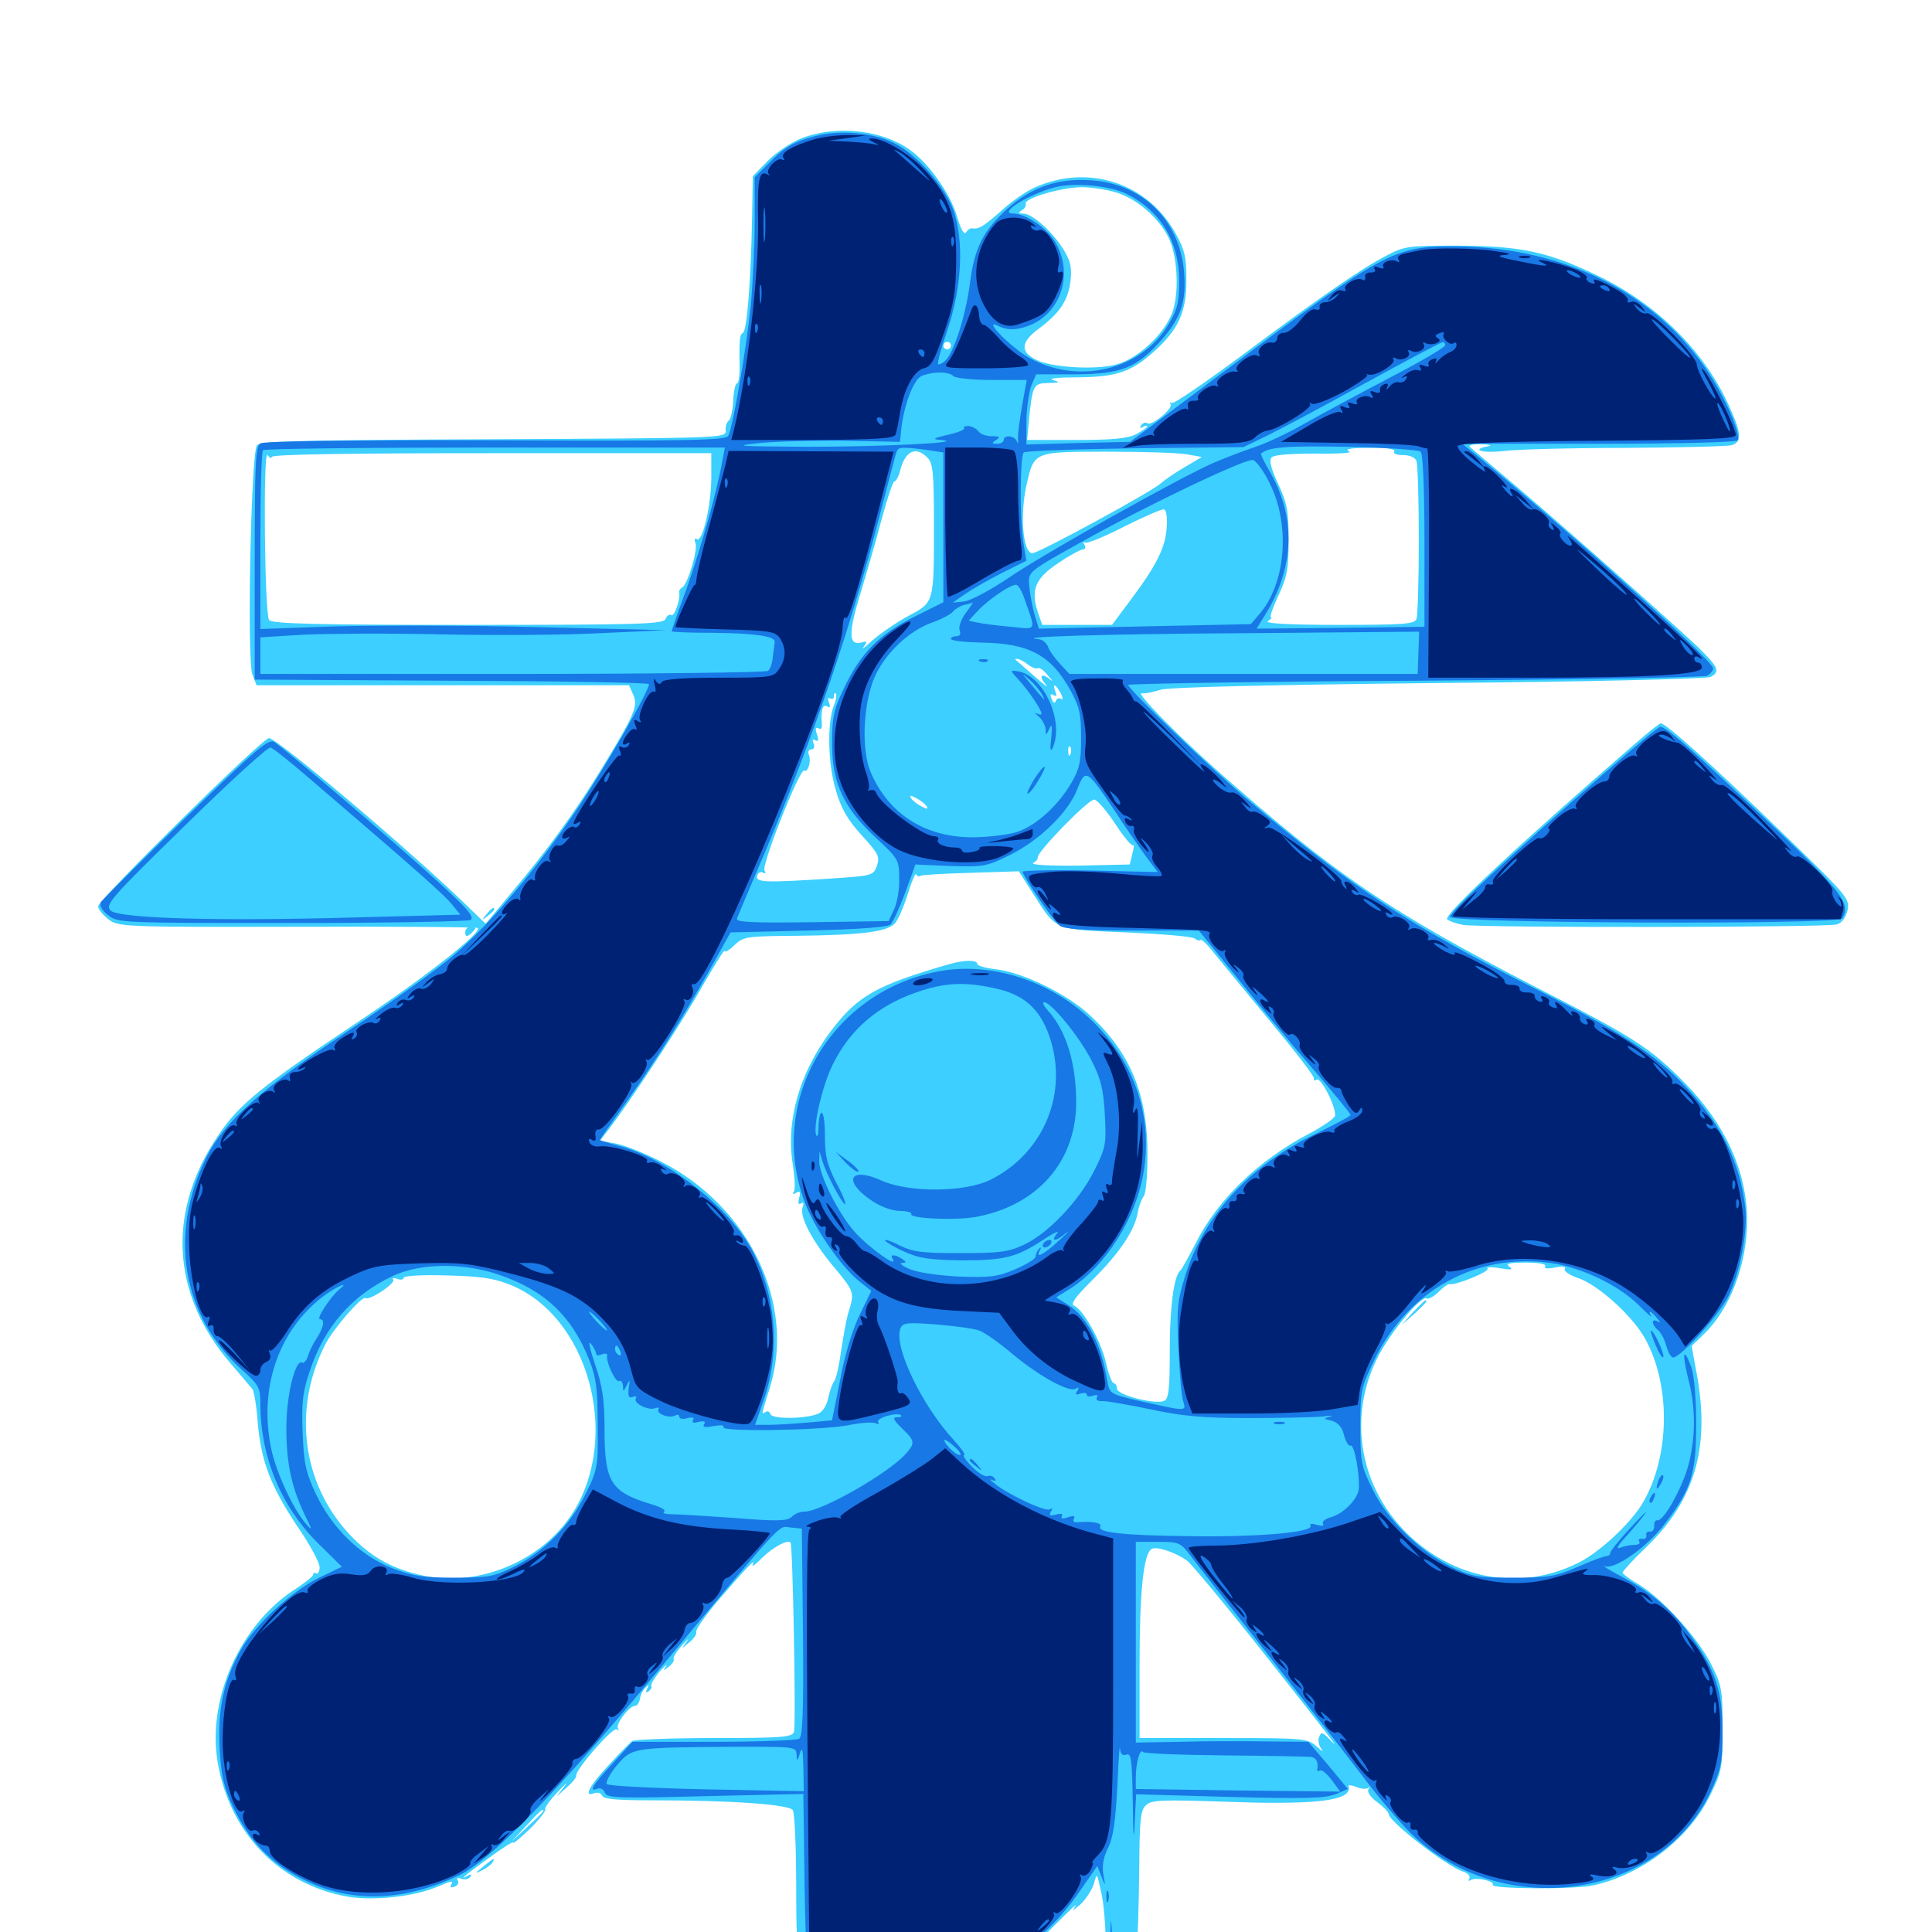<svg xmlns="http://www.w3.org/2000/svg" viewBox="0 -1000 1000 1000">
	<path fill="#3ccfff" d="M415.039 -928.516C409.57 -926.367 401.758 -921.094 397.461 -916.797L389.648 -908.789L389.258 -886.914C388.672 -855.469 386.719 -829.102 384.57 -827.734C382.812 -826.758 382.617 -824.805 382.812 -808.984C382.812 -804.883 382.227 -801.562 381.445 -801.562C380.664 -801.562 379.688 -797.461 379.492 -792.383C379.297 -787.5 378.125 -782.812 377.148 -782.227C376.172 -781.445 375.391 -779.297 375.586 -777.148C375.977 -773.242 374.414 -773.242 255.664 -772.656C157.031 -772.266 134.766 -771.68 133.008 -769.531C129.883 -765.82 127.734 -658.008 130.664 -650.781L132.812 -645.312H229.102H325.586L327.734 -640.43C330.469 -634.57 328.32 -629.883 310.938 -601.367C297.656 -579.688 283.008 -559.57 265.039 -538.281L251.367 -521.875L240.43 -532.422C211.133 -560.742 143.359 -617.969 139.258 -617.969C135.742 -617.969 50.781 -534.18 50.781 -530.859C50.781 -529.492 53.125 -526.562 56.055 -524.219C61.133 -520.312 62.5 -520.117 153.906 -520.312C204.688 -520.508 246.875 -520.117 247.266 -519.727C249.805 -517.383 219.531 -493.75 183.594 -469.922C135.547 -437.891 123.633 -428.32 113.086 -412.5C86.328 -373.242 88.477 -330.469 119.141 -294.531C124.609 -288.281 129.688 -282.031 130.664 -281.055C131.445 -279.883 132.812 -272.266 133.398 -263.867C135.156 -243.555 140.039 -230.859 153.906 -209.961C160.547 -200.391 165.625 -190.82 165.43 -188.672C165.43 -186.328 164.453 -185.156 163.672 -185.547C162.891 -186.133 162.109 -185.938 162.109 -184.961C162.109 -184.18 158.203 -181.055 153.516 -177.93C124.609 -159.766 107.031 -120.898 112.695 -87.695C118.945 -51.172 144.531 -24.805 179.492 -18.359C193.164 -16.016 213.477 -18.164 225.977 -23.242C234.18 -26.758 234.961 -26.758 233.398 -24.219C232.812 -23.047 233.594 -22.852 235.156 -23.438C236.914 -24.023 237.695 -25.586 236.914 -26.758C236.133 -27.93 236.914 -28.32 238.867 -27.539C240.625 -26.953 242.578 -27.344 243.359 -28.516C244.336 -29.883 243.75 -30.078 241.992 -29.102C236.914 -26.172 241.016 -29.688 253.516 -38.672C260.156 -43.555 265.625 -47.07 265.625 -46.289C265.625 -45.508 269.531 -48.828 274.414 -53.516C279.102 -58.203 282.617 -62.695 282.227 -63.477C281.641 -64.062 284.57 -68.164 288.672 -72.461C292.578 -76.758 294.141 -77.93 291.992 -75.195L288.086 -70.117L293.359 -74.805C296.289 -77.344 298.438 -80.078 298.242 -80.859C297.461 -83.594 316.992 -106.055 319.141 -104.883C320.312 -104.297 320.703 -104.297 319.922 -105.273C318.164 -107.031 325.586 -116.992 328.516 -116.992C329.688 -116.992 330.859 -118.555 331.25 -120.703C331.445 -122.656 332.812 -125.391 334.18 -126.562C335.938 -128.125 336.133 -128.125 334.961 -125.977C333.984 -124.023 334.18 -123.633 335.742 -124.609C336.914 -125.391 337.5 -126.758 337.109 -127.344C336.719 -128.125 338.672 -131.445 341.406 -134.766C344.336 -137.891 345.898 -139.258 344.727 -137.5C342.969 -134.961 343.164 -134.961 346.094 -137.305C348.047 -138.672 349.219 -140.625 348.633 -141.406C348.242 -141.992 350.195 -145.312 353.125 -148.438C356.055 -151.758 357.031 -152.539 355.469 -150.391C352.539 -146.289 352.539 -146.289 356.836 -150C359.375 -151.953 360.742 -154.297 360.352 -155.273C359.766 -156.055 364.648 -163.281 371.289 -171.094C385.352 -187.5 391.797 -194.336 389.648 -190.234C388.867 -188.672 391.016 -190.039 394.336 -193.555C400.195 -199.219 407.617 -203.32 409.18 -201.562C410.352 -200.391 412.109 -106.445 410.938 -103.516C409.961 -100.781 404.297 -100.391 369.336 -100.391C347.266 -100.391 328.32 -99.609 327.148 -98.828C326.172 -98.047 320.508 -92.383 315.039 -86.328C304.688 -75.391 301.953 -69.531 307.617 -71.875C309.375 -72.461 311.133 -71.875 311.719 -70.508C312.305 -68.75 319.531 -68.164 337.5 -68.164C378.906 -68.164 408.398 -66.016 410.352 -63.086C411.328 -61.523 412.109 -43.75 412.109 -23.633C412.109 20.117 413.281 23.633 427.148 25.781C437.891 27.344 505.664 25.586 510.156 23.633C512.109 22.852 513.281 21.68 512.695 20.898C511.914 19.336 525.195 13.672 527.93 14.453C528.906 14.648 529.102 14.062 528.32 12.891C527.734 11.914 528.125 10.938 529.492 10.938C530.664 10.938 538.086 4.492 545.703 -3.32C553.32 -10.938 558.203 -15.625 556.641 -13.477C554.688 -10.547 555.273 -10.938 559.18 -14.258C562.109 -16.992 565.234 -21.875 566.211 -25C567.773 -30.859 567.773 -30.859 569.922 -20.703C571.289 -15.039 572.266 -3.516 572.266 4.883C572.266 21.484 574.219 25.391 582.422 24.219C586.328 23.633 587.109 22.266 588.086 11.914C588.867 5.469 589.453 -13.867 589.648 -31.25C589.844 -58.594 590.234 -63.086 593.359 -65.82C596.289 -68.359 601.562 -68.555 635.742 -67.383C673.438 -66.016 691.602 -67.383 696.68 -71.484C698.047 -72.656 698.633 -74.219 698.047 -75.195C697.461 -76.172 699.219 -76.172 701.758 -75.195C704.492 -74.023 707.227 -73.828 708.203 -74.609C708.984 -75.391 708.984 -75 708.203 -73.633C707.617 -72.461 709.57 -69.531 712.891 -67.188C716.016 -64.844 718.75 -62.109 718.75 -61.133C718.75 -57.227 749.023 -33.789 757.422 -31.25C759.766 -30.469 761.133 -28.906 760.547 -27.734C759.766 -26.367 760.156 -26.172 761.328 -26.953C763.867 -28.516 773.828 -26.367 772.656 -24.414C771.289 -22.266 815.234 -21.875 825 -24.219C850.195 -29.883 874.219 -48.438 885.156 -70.703C891.211 -83.008 891.602 -84.961 891.602 -105.273C891.602 -125 891.211 -127.734 885.938 -138.086C879.492 -151.562 860.156 -172.852 848.242 -179.883C843.75 -182.422 839.844 -185.352 839.844 -185.938C839.844 -186.719 845.508 -192.969 852.539 -199.609C877.148 -223.633 884.961 -250.391 878.516 -287.305L875.586 -303.32L881.836 -309.375C895.508 -322.461 904.297 -345.703 904.297 -368.164C904.297 -393.359 893.164 -417.969 872.07 -439.453C853.906 -457.812 846.68 -462.5 794.922 -489.062C718.945 -528.32 690.43 -547.656 628.906 -602.148C608.008 -620.898 587.305 -641.992 591.016 -641.211C591.992 -640.82 596.289 -641.602 600.586 -642.969C605.664 -644.336 655.078 -645.508 745.117 -646.484C820.703 -647.07 883.398 -648.633 885.352 -649.609C890.625 -652.344 889.453 -654.688 878.516 -665.43C862.891 -680.078 808.398 -728.32 784.18 -748.828C772.461 -758.789 761.914 -767.578 760.938 -768.555C759.766 -769.531 762.109 -770.117 766.797 -770.117C771.289 -769.922 772.656 -769.336 769.922 -768.945C760.742 -767.188 767.773 -765.234 778.711 -766.602C784.961 -767.383 812.891 -768.164 840.82 -768.164C868.75 -768.359 893.555 -768.945 896.094 -769.531C901.758 -771.094 901.562 -775.586 894.727 -790.43C881.836 -818.555 857.617 -842.578 827.148 -857.227C801.172 -869.727 787.305 -872.656 754.883 -872.852C728.711 -872.852 727.148 -872.656 717.383 -867.578C703.711 -860.352 683.398 -846.289 642.773 -816.016C624.023 -802.148 607.812 -791.016 606.641 -791.406C605.469 -791.797 605.078 -791.602 605.859 -790.82C607.617 -788.867 596.289 -779.492 593.945 -780.859C592.969 -781.641 591.406 -781.055 590.625 -779.883C589.844 -778.32 590.039 -778.125 591.406 -778.906C592.773 -779.688 593.75 -779.883 593.75 -779.297C593.75 -778.711 591.211 -776.953 587.891 -775.195C583.789 -773.047 575.781 -772.266 556.836 -772.266H531.641L532.422 -780.664C534.375 -800.977 534.766 -801.562 542.578 -801.758C548.633 -801.953 549.023 -802.148 544.922 -803.32C542.383 -804.102 547.852 -804.688 557.617 -804.688C577.93 -804.883 585.547 -807.422 597.656 -818.359C609.961 -829.492 614.258 -838.867 614.062 -855.273C614.062 -866.992 613.281 -870.703 608.203 -879.688C593.75 -905.273 563.477 -915.234 535.938 -903.125C531.641 -901.367 523.438 -895.703 517.969 -890.625C508.594 -882.422 506.641 -881.25 502.734 -881.836C501.953 -881.836 500.781 -880.859 500 -879.688C499.023 -878.125 497.266 -881.445 495.312 -888.086C491.992 -899.609 480.664 -915.625 470.898 -922.461C456.445 -932.812 433.008 -935.352 415.039 -928.516ZM578.906 -900C589.062 -896.484 599.609 -887.305 604.688 -877.344C609.57 -867.773 610.547 -848.242 606.641 -837.891C602.344 -826.758 588.867 -814.258 577.734 -811.328C566.992 -808.398 543.75 -809.766 536.133 -813.867C527.93 -817.969 528.32 -823.047 537.695 -829.883C548.633 -838.086 552.93 -844.531 554.102 -854.688C554.883 -861.719 554.102 -865.039 550.195 -871.289C544.336 -880.469 534.18 -889.453 529.688 -889.453C527.148 -889.453 526.953 -889.844 528.906 -891.211C530.469 -891.992 531.25 -893.555 530.859 -894.531C529.883 -897.266 548.828 -902.93 559.766 -903.125C565.234 -903.125 573.828 -901.758 578.906 -900ZM492.188 -821.094C492.188 -820.117 491.406 -819.141 490.234 -819.141C489.258 -819.141 488.281 -820.117 488.281 -821.094C488.281 -822.266 489.258 -823.047 490.234 -823.047C491.406 -823.047 492.188 -822.266 492.188 -821.094ZM721.68 -766.406C720.898 -765.234 722.852 -764.453 726.172 -764.453C729.688 -764.453 732.422 -763.281 733.203 -761.328C733.789 -759.57 734.375 -741.211 734.375 -720.508C734.375 -699.805 733.789 -681.445 733.203 -679.688C732.227 -676.953 726.758 -676.562 692.578 -676.562C666.602 -676.562 654.297 -677.344 656.25 -678.516C657.812 -679.492 658.594 -680.469 657.812 -680.469C657.031 -680.469 658.789 -685.547 661.719 -691.797C666.211 -701.367 666.992 -705.469 666.992 -720.508C666.992 -735.547 666.211 -739.648 661.523 -749.609C657.617 -758.008 656.836 -761.914 658.203 -763.281C659.57 -764.648 668.555 -765.234 681.25 -765.234C693.75 -765.039 700.586 -765.625 698.242 -766.406C695.703 -767.578 699.219 -768.164 708.594 -768.164C717.578 -768.359 722.461 -767.578 721.68 -766.406ZM140.625 -763.477C140.625 -764.844 179.883 -765.43 254.492 -765.43H368.164V-753.711C368.359 -739.453 363.672 -719.141 360.742 -720.898C359.57 -721.68 359.18 -720.898 359.961 -718.945C361.328 -715.43 356.055 -697.852 353.125 -695.898C351.953 -695.312 351.367 -694.141 351.562 -693.359C352.344 -690.039 349.023 -680.469 347.461 -681.641C346.484 -682.227 345.117 -681.25 344.531 -679.688C343.555 -676.953 332.031 -676.562 242.188 -676.562C163.281 -676.562 140.43 -677.148 139.258 -679.102C136.914 -682.812 136.133 -767.969 138.477 -764.453C139.648 -762.891 140.625 -762.5 140.625 -763.477ZM480.078 -763.086C482.812 -760.352 483.398 -755.469 483.398 -730.469C483.398 -687.305 483.789 -688.477 469.922 -681.055C463.477 -677.539 455.078 -671.68 451.367 -668.359C447.656 -664.844 445.703 -663.477 447.07 -665.234C449.023 -667.969 448.828 -668.359 445.703 -667.383C439.258 -665.82 439.062 -672.07 445.117 -691.992C448.242 -702.344 453.32 -719.727 456.25 -730.859C459.18 -741.797 462.109 -750.781 462.891 -750.781C463.672 -750.781 465.039 -753.125 465.82 -756.055C468.359 -766.602 474.023 -769.336 480.078 -763.086ZM614.258 -764.844L622.07 -763.477L612.891 -758.008C607.812 -755.078 602.539 -751.367 600.781 -749.805C596.875 -745.898 537.695 -713.672 534.375 -713.672C529.297 -713.672 527.734 -734.57 531.641 -750.391C535.352 -766.211 535.547 -766.211 573.242 -766.211C591.602 -766.211 609.961 -765.625 614.258 -764.844ZM603.906 -727.344C603.32 -716.797 598.828 -707.812 585.938 -690.43L575.586 -676.562H557.422H539.453L537.109 -683.398C533.398 -694.727 535.938 -700.781 547.852 -708.594C553.516 -712.5 559.375 -715.625 560.547 -715.625C561.719 -715.625 562.109 -716.602 561.328 -717.969C560.547 -719.141 560.742 -719.727 561.719 -719.141C562.695 -718.555 571.875 -722.266 582.031 -727.539C592.188 -732.617 601.562 -736.719 602.539 -736.328C603.711 -735.938 604.297 -732.031 603.906 -727.344ZM532.031 -656.055C533.984 -654.492 536.328 -653.711 537.109 -654.102C537.891 -654.688 540.234 -653.125 542.188 -650.586C545.312 -647.07 545.312 -646.875 542.578 -649.023C538.477 -651.953 537.891 -649.414 541.602 -645.312C542.773 -643.75 540.039 -645.898 535.156 -650.195C530.273 -654.492 525.977 -658.203 525.586 -658.594C525.195 -658.789 525.586 -658.984 526.562 -658.984C527.539 -658.984 530.078 -657.617 532.031 -656.055ZM549.023 -641.211C550.195 -638.672 550.391 -637.5 549.219 -638.281C548.047 -638.867 546.875 -638.477 546.484 -637.109C545.898 -635.742 545.117 -636.133 544.336 -638.281C543.359 -640.43 543.75 -641.211 545.312 -640.234C546.875 -639.258 547.07 -639.844 546.289 -641.992C544.531 -646.68 546.289 -646.094 549.023 -641.211ZM431.445 -634.375C428.125 -625.391 428.516 -604.492 432.617 -591.016C435.352 -581.641 438.477 -575.977 445.898 -567.773C454.688 -558.203 455.469 -556.641 453.906 -551.953C452.148 -546.875 451.562 -546.68 430.664 -545.312C395.312 -542.969 390.625 -543.164 391.992 -547.07C392.578 -548.438 393.945 -549.023 395.117 -548.242C396.289 -547.656 396.484 -548.047 395.703 -549.414C393.945 -551.953 414.062 -602.539 416.211 -601.172C418.164 -600 419.922 -605.664 418.75 -609.18C417.969 -610.742 418.555 -612.109 419.922 -612.109C421.289 -612.109 421.875 -613.477 421.094 -615.234C420.312 -616.992 420.703 -617.773 422.07 -616.797C423.633 -616.016 423.828 -616.992 422.852 -619.922C421.875 -622.852 422.07 -623.828 423.633 -623.047C425 -622.266 425.586 -623.047 425.391 -625.195C424.805 -632.422 425.781 -635.742 428.125 -634.375C429.688 -633.398 429.883 -633.984 429.102 -636.328C428.32 -638.281 428.516 -639.258 429.688 -638.477C430.859 -637.891 431.641 -638.281 431.641 -639.648C431.641 -641.016 432.031 -641.602 432.617 -641.016C433.203 -640.43 432.812 -637.5 431.445 -634.375ZM554.102 -609.766C553.516 -608.203 552.93 -608.789 552.93 -610.938C552.734 -613.086 553.32 -614.258 553.906 -613.477C554.492 -612.891 554.688 -611.133 554.102 -609.766ZM479.688 -582.617C480.469 -581.055 479.883 -581.055 476.953 -582.617C474.609 -583.789 472.266 -585.742 471.484 -586.914C470.703 -588.477 471.289 -588.477 474.219 -586.914C476.562 -585.742 478.906 -583.789 479.688 -582.617ZM577.344 -573.438C581.641 -566.797 585.742 -561.914 586.523 -562.5C587.109 -563.086 586.914 -561.133 586.133 -558.203L584.766 -552.539L558.398 -551.953C543.164 -551.758 533.398 -552.344 534.766 -553.32C536.328 -554.102 537.305 -555.469 537.109 -556.25C536.719 -558.984 563.672 -586.719 566.406 -586.133C567.969 -585.938 572.852 -580.273 577.344 -573.438ZM476.562 -546.68C477.344 -547.266 489.258 -547.852 502.734 -548.242L527.344 -549.023L534.961 -537.109C546.875 -518.359 545.312 -518.945 583.008 -517.383C601.367 -516.602 617.188 -515.234 618.359 -514.258C619.531 -513.281 620.898 -512.891 621.484 -513.477C621.875 -514.062 625.391 -510.742 628.906 -506.055C632.617 -501.562 645.703 -485.547 658.008 -470.703C670.508 -455.664 680.469 -442.773 680.078 -441.797C679.883 -440.82 680.469 -440.43 681.445 -441.211C683.789 -442.578 691.797 -426.562 691.016 -422.461C690.625 -421.094 684.766 -416.992 677.734 -413.281C651.562 -399.609 630.273 -379.102 618.945 -356.641C615.234 -349.414 611.719 -343.164 611.133 -342.578C607.617 -340.039 605.469 -323.633 605.469 -300.977C605.469 -280.078 604.883 -275.781 602.344 -274.805C597.461 -273.047 578.125 -277.93 578.125 -281.25C578.125 -282.812 577.344 -283.984 576.562 -283.984C575.586 -283.984 573.828 -288.672 572.461 -294.531C570.117 -305.469 560.547 -322.461 555.859 -324.219C553.906 -325 556.836 -328.906 565.234 -337.305C579.297 -351.172 587.305 -363.086 588.867 -372.266C589.453 -375.586 591.016 -379.688 591.992 -380.859C593.164 -382.227 593.945 -391.992 593.945 -402.539C593.945 -433.594 585.156 -454.883 564.258 -474.414C552.539 -485.352 529.883 -496.484 516.016 -498.242C510.352 -498.828 505.859 -500.195 505.859 -500.977C505.859 -503.32 499.023 -503.125 491.406 -500.977C453.516 -490.039 443.945 -484.57 430.273 -466.602C413.867 -444.922 406.641 -419.922 410.352 -397.266C411.328 -390.625 411.719 -384.375 410.938 -383.203C409.961 -381.836 410.547 -381.641 412.109 -382.617C414.062 -383.789 414.453 -383.203 413.672 -380.078C412.891 -377.344 413.281 -376.172 414.648 -377.148C416.016 -377.93 416.211 -377.148 415.43 -375C413.672 -370.508 420.312 -357.617 431.836 -343.945C442.188 -331.445 442.383 -331.055 439.258 -321.094C438.086 -317.383 436.523 -308.203 435.352 -300.781C434.375 -293.359 432.812 -286.328 431.836 -285.156C430.859 -283.984 429.492 -280.078 428.711 -276.562C428.125 -273.047 425.977 -269.531 424.023 -268.555C418.75 -265.625 399.805 -265.234 398.828 -267.969C398.438 -269.336 397.266 -269.922 396.289 -269.141C393.945 -267.773 393.945 -267.188 398.438 -281.641C412.109 -325.391 387.5 -375.977 341.602 -399.023C332.812 -403.516 322.266 -407.617 318.164 -408.203L310.547 -409.57L314.453 -414.648C325 -428.125 351.758 -468.75 362.695 -488.086C369.531 -500 375 -508.789 375 -507.812C375 -506.836 377.344 -508.008 380.078 -510.742C384.766 -515.234 386.328 -515.43 411.719 -515.625C447.07 -516.016 460.352 -517.773 463.672 -522.656C465.234 -524.805 468.164 -531.641 470.117 -538.086C472.07 -544.336 474.023 -548.633 474.219 -547.461C474.609 -546.484 475.586 -546.094 476.562 -546.68ZM799.805 -344.531C799.023 -343.359 800.977 -343.164 804.883 -343.945C808.984 -344.727 810.742 -344.336 809.961 -343.164C809.18 -342.188 812.305 -340.039 816.797 -338.477C826.562 -335.352 844.141 -319.727 850.977 -308.008C864.844 -284.18 864.648 -246.68 850.391 -222.266C843.945 -211.328 827.344 -195.898 816.016 -190.625C786.523 -176.367 752.539 -182.422 728.125 -206.445C703.711 -230.664 697.656 -266.016 712.695 -296.68C719.141 -309.766 735.547 -329.688 738.477 -327.93C739.258 -327.344 742.188 -328.906 744.531 -331.25C747.07 -333.789 749.609 -335.547 750.195 -335.352C752.93 -334.375 771.484 -341.992 769.922 -343.359C769.141 -344.141 772.07 -344.336 776.367 -343.555C782.227 -342.578 783.398 -342.773 781.25 -344.336C779.102 -345.898 781.055 -346.484 789.648 -346.484C796.68 -346.484 800.586 -345.703 799.805 -344.531ZM263.672 -335.156C304.492 -319.141 321.68 -256.641 296.484 -216.992C280.664 -192.188 248.242 -178.516 219.531 -184.375C203.32 -187.695 191.797 -194.141 181.055 -205.664C156.25 -232.031 151.367 -270.898 168.359 -304.102C172.656 -312.5 187.305 -329.297 189.258 -328.125C191.406 -326.758 205.078 -335.938 203.516 -337.695C202.734 -338.477 203.711 -338.672 205.664 -338.086C207.422 -337.305 208.984 -337.695 208.984 -338.672C208.984 -339.648 218.75 -340.234 231.055 -339.844C247.852 -339.453 255.469 -338.477 263.672 -335.156ZM614.453 -192.188C616.602 -190.625 634.18 -169.531 653.32 -145.312C690.82 -97.852 694.531 -92.969 688.086 -99.805C684.57 -103.516 683.789 -103.711 682.812 -100.977C682.031 -99.414 682.617 -96.484 683.984 -94.727C685.352 -92.969 684.18 -93.555 681.445 -96.094C676.562 -100.195 675.391 -100.391 633.203 -100.391H589.844V-138.281C589.844 -175.977 591.797 -195.703 596.094 -198.242C598.633 -199.805 608.594 -196.484 614.453 -192.188ZM281.25 -62.695C281.25 -62.305 277.539 -58.594 273.047 -54.492L264.648 -46.68L272.461 -55.078C279.492 -62.695 281.25 -64.258 281.25 -62.695ZM731.25 -320.703L725.586 -314.258L732.031 -319.922C737.891 -325.391 739.258 -326.953 737.695 -326.953C737.305 -326.953 734.57 -324.023 731.25 -320.703ZM844.727 -613.672C786.328 -563.086 747.461 -526.758 749.023 -524.219C749.609 -523.438 753.32 -522.07 757.227 -521.289C765.625 -519.727 943.945 -519.922 950.586 -521.484C953.32 -522.266 955.273 -524.805 956.25 -528.711C957.617 -534.766 956.445 -536.133 921.68 -569.727C887.695 -602.734 861.914 -625.977 859.57 -625.586C858.789 -625.586 852.344 -620.312 844.727 -613.672ZM251.758 -526.758C249.219 -523.633 249.414 -523.438 252.539 -525.977C254.297 -527.344 255.859 -528.906 255.859 -529.297C255.859 -530.859 254.297 -529.883 251.758 -526.758ZM240.82 -517.383C240.82 -515.234 241.602 -515.039 243.555 -516.602C244.922 -517.773 246.094 -519.141 246.094 -519.531C246.094 -519.922 244.922 -520.312 243.555 -520.312C241.992 -520.312 240.82 -518.945 240.82 -517.383ZM250 -33.789C245.703 -30.273 245.703 -30.078 249.414 -31.836C251.758 -33.008 254.297 -34.961 254.883 -35.938C256.641 -38.867 255.469 -38.281 250 -33.789Z"/>
	<path fill="#1878e5" d="M422.461 -929.688C410.938 -926.758 405.859 -923.828 397.07 -914.648L390.625 -908.203V-885.352C390.625 -872.852 389.648 -853.516 388.672 -842.383C386.328 -819.531 379.297 -778.516 376.953 -774.414C375.781 -772.07 356.445 -771.68 256.641 -772.07C181.25 -772.266 136.719 -771.68 134.766 -770.508C132.227 -768.75 131.836 -759.57 131.836 -708.398V-648.242L233.984 -647.656C290.039 -647.461 335.938 -646.68 335.938 -645.898C335.938 -642.383 314.062 -604.297 299.805 -582.812C278.516 -551.172 254.102 -522.07 234.961 -505.664C226.562 -498.438 201.758 -480.664 179.688 -466.016C135.352 -436.523 116.016 -419.336 106.836 -400.977C87.109 -361.328 94.141 -318.945 125.195 -291.016C134.18 -283.008 134.766 -281.836 134.766 -272.852C134.961 -245.898 145.312 -220.703 164.062 -201.758L176.953 -189.062L165.234 -183.398C150.781 -176.367 131.445 -158.398 124.609 -145.898C115.625 -129.492 112.695 -115.43 113.672 -95.312C114.453 -80.664 115.82 -75.195 120.508 -65.039C129.102 -46.875 140.234 -35.352 157.422 -26.953C181.836 -14.844 208.984 -15.625 237.891 -29.492C254.102 -37.305 287.891 -71.875 339.258 -133.594C408.203 -216.211 402.539 -209.961 409.18 -209.375L415.039 -208.789L415.625 -155.273C416.016 -113.672 415.43 -101.367 413.672 -100C412.305 -99.219 392.383 -98.438 369.336 -98.438H327.344L316.992 -87.109C306.445 -75.781 304.492 -72.266 309.375 -74.219C310.742 -74.805 312.5 -73.828 313.086 -72.07C314.258 -69.336 319.922 -69.141 365.039 -70.312L415.82 -71.484L416.406 -27.539C416.797 -3.32 417.383 16.992 417.969 17.383C418.555 17.969 439.648 18.75 464.844 18.945C509.375 19.531 511.133 19.336 519.922 15.039C532.617 8.984 547.461 -4.688 558.594 -20.703L567.969 -34.18L570.117 -28.711C572.266 -23.242 572.266 -23.438 571.094 -29.688C570.312 -33.984 571.094 -38.672 573.438 -43.359C576.172 -48.633 577.344 -57.031 578.32 -75C578.906 -88.477 579.492 -97.461 579.688 -95.117C579.883 -92.188 581.055 -91.016 583.008 -91.797C585.547 -92.773 585.938 -89.258 586.328 -66.992C586.523 -49.414 586.914 -45.898 587.305 -56.055L588.086 -71.289L636.328 -69.922C675.391 -68.945 685.742 -69.141 691.211 -71.289L697.656 -74.023L687.5 -86.328L677.148 -98.438L655.469 -98.633C643.555 -98.828 623.438 -98.828 610.938 -98.438L587.891 -98.047V-150V-201.953H599.414C610.352 -201.953 611.133 -201.562 616.406 -194.531C619.336 -190.625 637.695 -167.188 657.227 -142.383C676.562 -117.773 699.414 -88.477 707.812 -77.344C716.211 -66.406 727.539 -53.32 733.008 -48.438C780.664 -5.664 859.766 -18.164 885.352 -72.461C890.82 -84.375 891.602 -87.695 891.602 -103.32C891.602 -124.219 888.281 -134.766 875.781 -152.344C866.211 -166.016 855.273 -175.586 838.867 -184.18C832.422 -187.695 828.906 -189.844 830.859 -189.258C836.133 -187.695 852.734 -199.414 861.719 -211.328C875.391 -229.102 877.93 -237.305 877.93 -262.5C877.93 -276.367 876.953 -287.891 875.391 -292.383C871.289 -303.516 870.508 -299.805 873.828 -286.328C877.734 -271.484 877.734 -256.641 874.023 -241.992C870.703 -229.688 861.133 -212.5 857.812 -213.086C856.836 -213.281 856.055 -212.109 856.25 -210.156C856.25 -208.398 855.273 -207.031 854.102 -207.227C852.734 -207.617 851.758 -206.641 852.148 -205.273C852.344 -204.102 851.367 -203.125 850 -203.516C848.438 -203.711 847.852 -203.125 848.438 -202.148C849.219 -201.172 848.047 -200.391 846.289 -200.391C844.336 -200.391 841.016 -199.805 838.867 -199.023C836.133 -197.852 836.914 -199.609 841.992 -205.078C845.703 -209.18 850 -214.453 851.562 -216.602C853.125 -218.75 849.414 -215.234 843.555 -208.789C837.695 -202.539 833.203 -196.68 833.398 -196.094C833.594 -195.312 832.812 -194.727 831.445 -194.531C830.078 -194.531 823.438 -191.992 816.406 -188.867C805.078 -183.984 801.367 -183.398 783.203 -183.398C764.648 -183.398 761.719 -183.984 751.367 -188.867C734.766 -197.07 718.164 -213.281 710.547 -228.906C704.492 -241.016 704.102 -243.359 704.102 -261.523C704.102 -280.469 704.492 -281.836 711.523 -296.484C729.297 -332.422 764.258 -351.562 802.539 -346.289C818.359 -344.141 837.891 -334.766 848.242 -324.414C852.539 -320.117 855.469 -317.578 854.688 -318.75C852.539 -322.266 854.688 -321.484 857.617 -317.773C859.57 -315.625 859.57 -315.039 858.008 -316.016C854.492 -317.969 854.883 -314.258 858.203 -311.523C859.766 -310.156 861.523 -306.836 862.305 -303.906C863.086 -300.977 864.453 -298.047 865.625 -297.461C868.359 -295.703 889.258 -318.555 894.531 -328.906C900.586 -341.016 904.883 -363.086 903.32 -375.391C900.391 -398.828 891.016 -417.773 872.656 -437.305C857.031 -454.102 839.648 -465.43 796.484 -487.305C729.297 -521.094 700 -540.43 646.484 -585.547C626.953 -601.953 583.984 -643.164 583.984 -645.508C583.984 -646.094 650.586 -647.266 732.031 -647.656C813.281 -648.242 881.445 -649.414 883.398 -650.195C885.156 -650.977 886.719 -652.734 886.719 -654.102C886.719 -658.008 812.5 -724.805 764.648 -764.062L756.836 -770.312H827.539C869.336 -770.312 898.633 -771.094 899.414 -772.07C901.172 -775 893.555 -792.969 884.766 -806.445C857.812 -847.852 809.766 -872.07 753.906 -872.461C721.484 -872.656 717.383 -870.508 634.766 -808.594L584.961 -771.289L558.203 -770.703L531.25 -769.922V-782.422C531.445 -789.258 532.617 -797.266 533.789 -800.391L536.328 -806.25H556.836C580.664 -806.445 588.281 -809.57 601.172 -824.023C611.328 -835.547 614.062 -843.945 612.891 -858.984C610.742 -885.547 591.992 -904.492 565.43 -906.641C548.047 -908.008 534.18 -903.32 521.68 -892.188C508.789 -880.469 504.297 -871.68 501.953 -852.734C499.805 -836.523 493.555 -816.797 489.062 -813.086C487.5 -811.719 485.938 -811.133 485.547 -811.523C484.961 -811.914 487.305 -820.312 490.625 -829.883C497.852 -851.953 499.023 -875 493.555 -891.016C489.062 -903.516 474.023 -920.703 462.305 -926.172C451.172 -931.445 434.961 -932.812 422.461 -929.688ZM583.594 -899.414C600.781 -890.625 610.156 -875 610.352 -855.273C610.352 -843.75 609.57 -840.039 604.883 -832.227C590.82 -808.398 558.008 -800.586 532.617 -814.844C522.461 -820.703 507.617 -836.133 517.188 -831.055C519.922 -829.688 524.219 -829.102 527.93 -830.078C547.461 -834.18 556.641 -856.055 546.484 -874.219C542.188 -881.836 531.055 -889.453 524.414 -889.453C516.211 -889.453 532.617 -899.609 546.289 -903.125C556.641 -905.664 574.805 -903.906 583.594 -899.414ZM748.047 -821.289C748.047 -820.312 735.156 -812.695 719.336 -804.492C703.32 -796.094 683.789 -785.547 675.781 -781.055C667.773 -776.367 655.859 -770.703 649.414 -768.555C642.969 -766.406 633.398 -762.695 627.93 -760.352C610.547 -752.734 540.43 -713.477 522.461 -701.172C512.695 -694.531 502.344 -689.062 499.023 -688.672L493.164 -688.086L499.023 -692.188C502.344 -694.531 510.742 -699.414 517.969 -703.125L531.25 -709.766L529.688 -719.141C527.734 -731.641 527.93 -763.672 529.883 -765.82C530.859 -766.602 556.836 -767.578 587.5 -767.969L643.555 -768.555L655.273 -774.219C661.719 -777.344 684.57 -789.453 706.055 -801.367C727.539 -813.086 745.703 -822.852 746.68 -822.852C747.461 -823.047 748.047 -822.266 748.047 -821.289ZM493.555 -805.273C494.531 -804.297 503.516 -803.32 513.477 -803.32H531.445L530.469 -798.047C528.125 -785.352 526.562 -775 526.953 -772.266C527.148 -770.312 526.953 -770.117 526.172 -771.875C524.805 -774.609 519.531 -775 519.531 -772.266C519.531 -771.289 517.969 -770.312 516.211 -770.312C513.281 -770.312 513.086 -770.703 515.625 -772.266C517.969 -773.828 517.383 -774.219 513.281 -774.219C510.352 -774.219 507.227 -775.391 506.445 -776.758C505.664 -777.93 503.32 -779.297 501.367 -779.492C499.414 -779.492 498.438 -779.102 499.023 -778.516C499.805 -777.734 496.094 -776.172 490.82 -775C482.617 -773.047 482.227 -772.656 487.305 -772.266C501.172 -770.898 456.445 -768.75 417.969 -768.75C383.203 -768.945 378.711 -769.141 391.602 -770.508C400.195 -771.484 420.508 -772.07 436.523 -771.875L465.82 -771.289L466.406 -777.148C467.773 -790.234 472.852 -803.711 477.148 -805.469C483.203 -807.812 491.016 -807.812 493.555 -805.273ZM499.414 -771.094C500.195 -771.68 499.023 -772.266 496.875 -772.07C494.727 -772.07 494.141 -771.484 495.703 -770.898C497.07 -770.312 498.828 -770.508 499.414 -771.094ZM511.133 -771.094C511.914 -771.68 510.742 -772.266 508.594 -772.07C506.445 -772.07 505.859 -771.484 507.422 -770.898C508.789 -770.312 510.547 -770.508 511.133 -771.094ZM735.352 -766.211C736.523 -765.039 737.305 -746.875 737.305 -719.922V-675.586L693.75 -675L650.391 -674.609L654.883 -681.836C670.117 -706.445 670.898 -732.422 657.031 -756.25C654.297 -760.938 652.344 -765.039 652.734 -765.234C656.641 -768.555 665.234 -769.336 696.68 -768.75C716.797 -768.359 734.375 -767.188 735.352 -766.211ZM373.828 -761.133C371.094 -745.508 363.086 -717.383 355.664 -696.094C351.172 -683.984 347.656 -673.633 347.656 -673.242C347.656 -672.852 357.031 -672.461 368.75 -672.461C391.016 -672.266 401.562 -670.703 400.977 -667.578C400.977 -666.602 400.391 -663.281 400 -659.961C399.805 -656.836 398.633 -653.516 397.461 -652.734C396.484 -651.953 336.914 -651.172 265.234 -651.172H134.766V-660.742V-670.117L156.836 -671.484C168.75 -672.07 200.781 -672.266 227.539 -671.68C254.492 -671.094 291.797 -671.289 310.547 -672.266L344.727 -673.828L278.32 -675.391C241.797 -676.367 194.531 -676.367 173.438 -675.781L134.766 -674.414V-720.117C134.766 -745.117 135.352 -766.406 136.133 -766.992C136.719 -767.773 190.82 -768.359 256.25 -768.359H375.195ZM479.297 -767.188L488.281 -765.82V-727.148V-688.281L473.047 -680.664C455.078 -671.68 445.312 -661.719 436.719 -643.555C431.445 -632.422 430.664 -628.516 430.664 -615.039C430.664 -594.531 436.719 -581.836 453.516 -566.211C465.039 -555.469 465.43 -554.883 465.43 -545.117C465.625 -539.453 464.258 -532.422 462.695 -529.102L459.961 -523.242L420.117 -522.656C388.672 -522.266 380.664 -522.656 381.445 -524.609C382.031 -525.977 388.672 -541.992 396.484 -560.156C421.875 -620.898 440.039 -674.219 455.078 -732.227C459.57 -749.414 463.477 -764.648 464.062 -766.016C464.844 -768.75 466.602 -768.75 479.297 -767.188ZM657.227 -749.805C667.969 -728.32 665.625 -698.242 651.953 -682.227L647.461 -676.953L592.578 -675.781L537.695 -674.609L535.156 -683.008C533.984 -687.695 532.812 -694.336 532.617 -697.852C532.227 -704.102 532.812 -704.492 560.547 -719.922C593.75 -738.477 644.141 -762.5 648.438 -761.914C650 -761.719 654.102 -756.25 657.227 -749.805ZM530.273 -690.039C536.328 -672.852 536.914 -674.219 523.047 -675.586C516.406 -676.172 508.594 -677.148 506.055 -677.734L501.367 -678.711L506.055 -683.789C511.719 -689.844 523.828 -698.047 526.172 -697.266C527.148 -697.07 529.102 -693.75 530.273 -690.039ZM499.805 -682.617C497.461 -679.492 496.094 -675.391 496.68 -673.828C497.461 -671.875 496.875 -670.703 495.117 -670.703C493.555 -670.703 492.188 -670.117 492.188 -669.336C492.188 -668.359 499.414 -667.578 508.398 -667.383C532.617 -666.992 543.945 -660.938 553.906 -642.969C558.789 -634.18 559.57 -630.469 559.57 -617.969C559.57 -605.664 558.789 -601.953 554.297 -594.336C547.07 -582.227 535.156 -571.68 525 -568.945C520.312 -567.773 510.352 -566.602 502.93 -566.602C478.711 -566.797 460.156 -578.516 450.781 -600C445.703 -611.523 446.68 -635.742 452.734 -649.609C458.008 -661.523 470.117 -673.242 481.836 -677.539C486.914 -679.297 492.188 -682.031 493.164 -683.398C494.336 -684.766 496.875 -686.328 499.023 -686.914C501.172 -687.305 503.125 -687.891 503.516 -688.086C503.711 -688.086 502.148 -685.742 499.805 -682.617ZM532.031 -671.094C531.445 -671.875 527.344 -672.656 522.852 -672.461C513.672 -672.266 514.844 -671.289 525.781 -670.312C529.688 -669.922 532.422 -670.312 532.031 -671.094ZM734.18 -662.109L733.789 -651.172H643.555H553.516L548.438 -656.641C545.703 -659.57 542.969 -663.477 542.383 -665.43C541.602 -667.188 539.648 -668.945 537.695 -669.141C523.438 -670.312 569.727 -671.875 645.117 -672.266L734.57 -673.047ZM577.148 -580.078C582.812 -571.289 590.234 -560.742 593.359 -556.445L599.219 -548.633L564.258 -549.414C545.117 -549.805 529.297 -549.414 529.297 -548.828C529.297 -546.68 545.117 -523.438 548.438 -520.898C550.586 -519.141 561.328 -518.359 585.938 -518.359H620.508L639.844 -494.531C650.391 -481.25 668.164 -459.961 679.102 -447.266C690.234 -434.375 699.219 -423.438 699.023 -422.852C699.023 -422.266 690.234 -417.578 679.688 -412.5C646.289 -396.289 622.656 -370.117 613.281 -339.062C609.375 -326.562 608.984 -321.68 609.961 -301.953C610.547 -289.453 611.523 -276.953 612.5 -274.414C614.062 -269.336 614.258 -269.336 587.5 -275.391C574.609 -278.516 574.219 -278.711 573.047 -285.742C569.922 -304.688 562.5 -318.75 552.539 -324.805L546.68 -328.516L553.32 -332.617C572.461 -344.531 588.672 -370.312 592.188 -394.922C596.289 -422.656 587.305 -449.219 566.797 -470.117C545.898 -491.406 514.648 -502.148 487.109 -497.461C430.859 -487.695 396.875 -430.664 416.406 -378.125C421.094 -365.039 434.766 -345.117 444.141 -337.305L450.977 -331.836L445.117 -319.727C441.602 -312.695 437.305 -299.219 434.961 -286.328L430.664 -264.844L417.969 -263.672C410.938 -263.086 401.953 -262.5 398.047 -262.5H390.82L395.703 -276.562C403.906 -300.977 401.562 -329.688 389.453 -352.539C377.344 -375.391 344.922 -400.781 319.922 -407.031C314.648 -408.398 310.547 -409.766 310.547 -409.961C310.547 -410.352 317.383 -420.117 325.781 -431.836C340.43 -452.539 355.273 -476.172 370.508 -503.711L378.125 -517.383L418.359 -518.359C444.141 -518.945 459.57 -520.117 460.938 -521.484C462.109 -522.656 465.625 -530.078 468.555 -538.086L473.828 -552.539L491.992 -551.758C508.984 -551.172 510.742 -551.562 522.656 -557.422C538.086 -565.039 553.125 -579.688 557.617 -591.602C561.914 -602.344 562.5 -601.953 577.148 -580.078ZM516.602 -488.086C531.25 -484.57 539.453 -476.562 544.141 -460.547C552.344 -432.031 539.258 -402.539 512.5 -389.258C499.219 -382.812 470.508 -382.617 456.445 -388.867C440.234 -396.289 435.938 -389.258 450.391 -379.102C455.273 -375.586 461.133 -373.438 465.43 -373.242C469.336 -373.242 472.07 -372.461 471.68 -371.68C470.117 -369.336 493.945 -368.164 505.078 -370.117C536.914 -375.977 556.836 -398.633 557.031 -429.102C557.031 -449.609 551.953 -466.406 542.383 -476.953C540.234 -479.297 539.258 -481.25 540.43 -481.25C544.141 -481.25 558.789 -463.281 565.039 -450.977C569.922 -441.406 571.094 -436.133 571.875 -423.047C572.656 -408.008 572.461 -406.055 566.406 -394.141C558.789 -378.711 542.578 -361.523 529.883 -355.664C521.875 -351.953 517.188 -351.367 497.07 -351.367C477.148 -351.367 472.461 -351.953 465.43 -355.469C460.938 -357.812 457.617 -358.789 458.203 -357.812C458.984 -356.836 463.477 -354.102 468.555 -351.953C475.781 -348.633 481.641 -347.852 498.047 -347.656C520.312 -347.656 526.367 -349.219 541.016 -358.984C545.898 -362.109 548.633 -363.281 547.07 -361.523C543.555 -357.227 546.484 -357.227 551.758 -361.719C554.102 -363.477 552.344 -361.719 548.047 -357.812C540.039 -350.391 535.547 -348.242 538.281 -352.93C539.062 -354.297 538.867 -354.688 537.891 -353.711C536.914 -352.734 536.133 -350.977 536.133 -349.805C536.133 -348.438 531.25 -345.508 525.391 -342.969C516.211 -339.062 512.109 -338.672 496.094 -339.258C485.156 -339.844 474.805 -341.406 470.703 -343.164C466.992 -344.727 465.234 -346.289 466.797 -346.289C469.336 -346.484 469.336 -346.68 466.797 -348.438C462.891 -350.977 460.352 -350.781 462.109 -348.242C465.039 -343.359 450.391 -353.711 442.969 -361.719C434.18 -371.289 423.828 -391.992 424.023 -399.219L424.219 -404.102L425.586 -399.219C427.734 -392.383 435.156 -378.125 437.305 -376.758C438.281 -376.172 436.523 -381.055 433.008 -387.5C427.93 -397.461 426.953 -401.562 426.953 -413.086C426.953 -425.977 424.023 -428.32 423.633 -415.82C423.633 -412.695 423.047 -411.133 422.461 -412.5C420.703 -416.992 425.781 -438.672 431.055 -449.023C439.844 -466.992 454.102 -479.297 474.219 -486.328C489.258 -491.602 500 -491.992 516.602 -488.086ZM258.203 -340.234C281.836 -332.227 296.094 -318.75 305.078 -295.898C308.594 -286.914 309.375 -281.055 309.375 -262.5C309.57 -240.82 309.375 -239.453 303.125 -226.758C295.117 -210.547 281.836 -197.07 266.406 -189.258C255.859 -183.984 253.125 -183.398 235.352 -183.398C219.141 -183.398 213.672 -184.18 203.125 -188.281C186.523 -194.727 172.07 -208.789 163.477 -226.758C158.203 -238.086 157.227 -242.773 156.641 -258.594C156.055 -273.828 156.641 -279.492 160.156 -289.844C167.773 -313.281 182.227 -329.688 203.516 -339.648C217.578 -346.289 239.844 -346.484 258.203 -340.234ZM175.391 -332.422C170.898 -328.516 163.477 -317.188 165.625 -317.188C168.359 -317.188 167.578 -312.891 163.867 -307.227C162.109 -304.688 160.156 -300.586 159.375 -298.047C158.594 -295.703 157.227 -294.141 156.445 -294.727C152.93 -296.68 148.438 -278.516 148.242 -262.305C148.047 -243.945 150.586 -231.055 157.422 -216.602C161.914 -207.422 161.914 -207.227 158.008 -211.719C151.562 -219.336 143.359 -237.109 140.625 -249.023C133.594 -280.664 143.75 -311.133 167.383 -329.102C174.609 -334.375 181.641 -337.305 175.391 -332.422ZM310.547 -316.211C313.086 -313.477 314.648 -311.328 314.062 -311.328C313.672 -311.328 311.133 -313.477 308.594 -316.211C306.055 -318.945 304.492 -321.094 305.078 -321.094C305.469 -321.094 308.008 -318.945 310.547 -316.211ZM506.836 -311.328C509.57 -310.352 517.383 -304.883 524.219 -299.023C538.477 -287.305 553.516 -279.102 556.836 -281.25C558.398 -282.227 558.594 -281.836 557.617 -280.078C556.445 -278.125 556.836 -277.734 559.18 -278.711C561.133 -279.297 562.5 -279.102 562.5 -278.125C562.5 -277.148 563.867 -276.953 565.82 -277.539C567.773 -278.32 568.555 -277.93 567.773 -276.758C566.992 -275.391 568.164 -274.609 570.898 -274.805C573.242 -274.805 584.375 -272.852 595.703 -270.508C611.914 -266.992 622.656 -266.016 646.484 -266.016C663.281 -266.016 680.469 -266.406 684.57 -266.797C688.867 -267.383 690.625 -267.383 688.477 -266.797C684.961 -265.82 684.961 -265.625 689.258 -264.648C692.578 -263.672 694.727 -261.328 695.703 -257.031C696.68 -253.516 698.242 -251.172 699.023 -251.758C700.977 -252.93 703.906 -236.719 703.32 -229.297C702.734 -223.828 694.922 -216.016 688.086 -214.453C685.742 -213.672 684.18 -212.305 684.766 -211.328C685.547 -210.156 684.375 -209.961 681.641 -210.742C678.906 -211.523 677.734 -211.328 678.32 -210.352C680.469 -206.836 650.391 -204.297 615.234 -204.883C580.859 -205.273 567.578 -206.836 569.531 -209.961C570.508 -211.719 565.039 -212.695 558.008 -212.109C555.859 -211.914 555.078 -212.5 555.859 -213.867C556.641 -215.43 555.664 -215.625 552.734 -214.648C550 -213.672 548.828 -214.062 549.609 -215.234C550.391 -216.406 549.219 -216.797 546.484 -216.016C543.359 -215.234 542.773 -215.625 543.945 -217.578C544.922 -219.141 544.727 -219.727 543.359 -218.75C541.016 -217.383 521.484 -226.562 514.648 -232.227C512.5 -233.984 511.914 -234.766 513.477 -233.984C515.234 -233.203 515.82 -233.398 514.844 -234.766C514.062 -235.938 512.5 -236.523 511.133 -235.938C509.766 -235.547 506.055 -237.695 502.93 -241.016C499.805 -244.141 498.047 -246.875 499.023 -246.875C500 -246.875 497.656 -250.195 493.945 -254.297C477.148 -272.461 462.5 -302.93 466.016 -312.305C467.188 -315.43 469.336 -315.625 484.766 -314.453C494.336 -313.672 504.297 -312.305 506.836 -311.328ZM308.594 -299.219C308.594 -298.438 309.961 -298.242 311.523 -299.023C313.281 -299.609 314.453 -299.414 314.258 -298.438C313.477 -295.117 318.75 -283.984 320.508 -285.156C321.484 -285.742 322.266 -284.57 322.461 -282.617C322.461 -279.492 322.656 -279.492 324.414 -283.008C325.977 -286.328 326.172 -286.133 325.391 -281.445C325 -277.344 325.391 -276.172 327.539 -276.953C329.102 -277.539 329.688 -277.344 329.102 -276.172C327.539 -273.828 335.547 -269.727 339.062 -271.094C340.625 -271.68 341.406 -271.484 340.82 -270.508C339.453 -268.164 346.875 -265.625 349.609 -267.383C350.586 -267.969 351.562 -267.773 351.562 -266.797C351.562 -265.625 353.516 -265.234 355.859 -266.016C358.398 -266.602 359.57 -266.211 358.789 -265.039C357.812 -263.672 358.984 -263.281 361.719 -264.062C364.453 -264.648 365.43 -264.258 364.453 -262.891C363.477 -261.328 364.844 -260.938 369.336 -261.914C373.047 -262.5 375.195 -262.305 374.414 -261.328C372.852 -258.789 424.219 -259.57 439.062 -262.305C445.703 -263.672 452.148 -264.062 453.516 -263.281C454.688 -262.5 455.078 -262.695 454.492 -263.867C453.125 -266.016 464.648 -269.336 466.406 -267.383C466.992 -266.797 466.016 -266.406 464.258 -266.406C461.719 -266.406 462.5 -265.039 466.797 -260.742C473.438 -254.492 473.828 -253.125 469.141 -247.852C460.742 -237.891 425.195 -217.578 416.406 -217.578C414.062 -217.578 411.133 -216.406 409.766 -214.844C407.422 -212.695 402.344 -212.5 380.859 -214.258C366.406 -215.234 351.562 -216.211 348.047 -216.211C344.531 -216.211 342.578 -216.797 343.75 -217.578C344.922 -218.359 341.992 -219.922 337.5 -221.289C316.016 -227.734 312.891 -232.812 312.891 -260.547C312.891 -275.195 311.914 -282.227 308.008 -293.75C305.273 -301.758 304.297 -306.641 305.859 -304.492C307.422 -302.539 308.594 -300.195 308.594 -299.219ZM321.094 -300.391C321.68 -298.828 321.484 -298.047 320.312 -298.633C319.141 -299.219 318.359 -300.586 318.359 -301.758C318.359 -304.492 319.727 -303.906 321.094 -300.391ZM323.633 -289.453C324.219 -290.82 324.023 -292.578 323.438 -293.164C322.852 -293.945 322.266 -292.773 322.461 -290.625C322.461 -288.477 323.047 -287.891 323.633 -289.453ZM494.531 -250.781C496.875 -248.633 497.852 -246.875 496.68 -246.875C495.703 -246.875 493.164 -248.633 491.211 -250.781C489.258 -252.93 488.281 -254.688 489.062 -254.688C489.844 -254.688 492.188 -252.93 494.531 -250.781ZM412.305 -91.797C412.5 -88.086 412.695 -88.281 414.062 -92.578C415.234 -96.289 415.625 -94.336 415.82 -85.156L416.016 -72.852L365.82 -73.828C338.281 -74.414 315.039 -75.586 314.062 -76.562C313.281 -77.344 315.625 -81.836 319.336 -86.328C327.344 -95.508 326.758 -95.508 382.422 -95.898C411.328 -95.898 412.109 -95.898 412.305 -91.797ZM634.375 -91.406C657.031 -91.211 677.148 -90.82 678.711 -90.625C681.445 -90.039 682.422 -87.891 681.836 -84.18C681.641 -83.203 682.227 -83.008 683.203 -83.594C684.18 -84.18 686.914 -81.836 689.258 -78.711L693.75 -72.656L640.82 -73.242L587.891 -74.023V-79.883C587.891 -87.5 590.039 -95.312 591.602 -93.164C592.188 -92.383 611.523 -91.602 634.375 -91.406ZM507.422 -657.617C505.859 -658.203 506.445 -658.789 508.594 -658.789C510.742 -658.984 511.914 -658.398 511.133 -657.812C510.547 -657.227 508.789 -657.031 507.422 -657.617ZM527.539 -647.852C532.617 -642.188 539.062 -632.617 539.062 -630.664C539.062 -629.883 537.891 -630.078 536.719 -630.664C535.352 -631.445 535.742 -630.664 537.695 -629.102C539.453 -627.539 541.016 -624.609 541.211 -622.656C541.211 -619.141 541.406 -619.141 543.164 -622.852C544.531 -625.781 544.727 -624.414 544.141 -617.969C543.359 -611.914 543.75 -610.352 544.922 -613.086C550.977 -626.758 540.039 -650.586 526.758 -652.539C522.656 -653.125 522.656 -653.125 527.539 -647.852ZM539.453 -640.43C541.602 -636.328 541.016 -636.914 533.203 -646.289C528.516 -651.953 528.516 -651.953 532.812 -648.242C535.352 -646.094 538.281 -642.578 539.453 -640.43ZM535.547 -597.07C533.203 -593.164 531.445 -589.844 531.836 -589.258C532.422 -588.867 534.766 -591.602 537.109 -595.508C542.773 -604.688 541.406 -605.859 535.547 -597.07ZM437.891 -398.047C440.82 -395.117 443.75 -392.969 444.336 -393.555C444.727 -394.141 442.383 -396.68 438.867 -399.219L432.617 -403.711ZM540.039 -356.25C539.453 -355.273 539.648 -354.297 540.82 -354.297C541.797 -354.297 543.359 -355.273 543.945 -356.25C544.531 -357.422 544.336 -358.203 543.164 -358.203C542.188 -358.203 540.625 -357.422 540.039 -356.25ZM659.766 -263.086C658.398 -263.672 659.375 -264.062 662.109 -264.062C664.844 -264.062 665.82 -263.672 664.648 -263.086C663.281 -262.695 660.938 -262.695 659.766 -263.086ZM501.953 -244.141C501.953 -243.75 503.516 -242.188 505.469 -240.82C508.398 -238.281 508.594 -238.477 506.055 -241.602C503.516 -244.727 501.953 -245.703 501.953 -244.141ZM830.859 -600.195C781.836 -557.227 749.805 -527.539 750.586 -525.391C751.758 -522.07 951.367 -521.289 953.516 -524.609C958.594 -532.812 953.711 -538.867 897.461 -591.406C871.68 -615.625 861.914 -623.828 859.375 -623.828C858.398 -623.828 845.703 -613.086 830.859 -600.195ZM96.289 -576.953C72.852 -554.102 53.125 -534.375 52.148 -533.008C51.367 -531.25 52.734 -528.906 55.859 -526.367C60.938 -522.266 62.891 -522.266 151.172 -522.266C200.586 -522.266 242.383 -523.047 243.555 -523.828C245.312 -525 242.969 -528.32 235.742 -535.156C219.531 -550.977 159.18 -602.734 142.188 -615.82C139.258 -617.969 133.984 -613.672 96.289 -576.953ZM161.328 -596.094C215.82 -549.414 229.883 -536.914 233.789 -532.031L238.281 -526.562L186.133 -525.195C112.5 -523.047 61.328 -524.609 57.227 -528.711C54.297 -531.641 57.031 -534.961 95.898 -572.852C118.945 -595.508 138.672 -613.477 140.039 -613.086C141.406 -612.695 150.977 -605.078 161.328 -596.094ZM857.031 -303.516C858.789 -299.414 860.547 -296.68 860.938 -297.656C861.523 -299.414 856.055 -311.328 854.492 -311.328C854.102 -311.328 855.273 -307.812 857.031 -303.516ZM858.594 -234.18C856.836 -229.102 857.227 -227.93 859.57 -231.836C860.742 -233.789 861.328 -235.938 860.742 -236.328C860.352 -236.914 859.375 -235.938 858.594 -234.18ZM854.492 -225.195C853.711 -224.023 853.516 -222.852 854.102 -222.266C854.492 -221.68 855.469 -222.656 856.055 -224.414C857.422 -227.734 856.25 -228.32 854.492 -225.195ZM572.656 -18.359C572.656 -15.625 573.047 -14.648 573.633 -16.016C574.023 -17.188 574.023 -19.531 573.633 -20.898C573.047 -22.07 572.656 -21.094 572.656 -18.359ZM574.609 4.102C574.414 12.5 575 16.797 575.977 15.039C576.953 13.672 578.711 13.086 579.883 13.672C581.055 14.453 582.031 14.062 582.031 13.086C582.031 11.914 580.664 10.938 579.297 10.938C577.148 10.938 576.172 8.008 575.586 0.586C575 -8.398 575 -8.203 574.609 4.102ZM583.008 20.703C582.422 21.68 582.812 22.656 583.789 22.656C584.961 22.656 585.938 21.68 585.938 20.703C585.938 19.531 585.547 18.75 585.156 18.75C584.57 18.75 583.594 19.531 583.008 20.703ZM418.555 23.047C419.141 22.266 433.008 21.875 449.609 22.266C498.242 23.047 501.758 23.828 458.398 24.219C435.938 24.414 418.164 24.023 418.555 23.047Z"/>
	<path fill="#002274" d="M420.898 -927.734C409.57 -924.219 403.906 -920.898 405.469 -918.359C406.25 -917.188 406.055 -916.797 404.883 -917.383C402.344 -918.945 395.898 -912.109 397.852 -909.961C398.828 -909.18 398.438 -908.984 397.07 -909.766C392.969 -912.109 391.992 -906.641 392.383 -886.719C392.969 -858.594 386.719 -805.078 379.883 -777.539L378.516 -772.266H420.508C453.516 -772.461 462.695 -773.047 463.477 -775C464.062 -776.367 465.039 -781.445 465.82 -786.133C467.773 -798.438 472.852 -808.008 478.125 -809.375C481.836 -810.156 483.789 -813.477 488.672 -827.93C493.75 -842.578 494.727 -848.828 494.922 -865.039C495.117 -888.086 491.406 -898.633 477.93 -912.695C469.922 -920.898 457.031 -928.516 451.172 -928.32C449.219 -928.32 449.414 -927.734 452.148 -926.367C455.469 -924.805 455.469 -924.609 451.172 -925.586C448.438 -925.977 442.383 -926.562 437.5 -926.758L428.711 -927.148L438.477 -928.516L448.242 -929.883L438.477 -930.078C433.203 -930.078 425.195 -929.102 420.898 -927.734ZM476.562 -911.719C483.008 -904.688 483.008 -904.688 473.633 -912.891C468.359 -917.578 463.477 -921.875 462.891 -922.266C462.305 -922.852 463.672 -922.266 465.82 -921.094C467.969 -919.922 472.852 -915.82 476.562 -911.719ZM395.898 -876.367C395.508 -872.266 395.117 -875.586 395.117 -883.594C395.117 -891.602 395.508 -894.922 395.898 -891.016C396.289 -886.914 396.289 -880.273 395.898 -876.367ZM490.234 -890.43C490.234 -889.453 489.258 -889.844 488.281 -891.406C487.305 -892.969 486.328 -895.312 486.328 -896.289C486.328 -897.461 487.305 -896.875 488.281 -895.312C489.258 -893.75 490.234 -891.602 490.234 -890.43ZM493.555 -873.438C492.969 -871.875 492.383 -872.461 492.383 -874.609C492.188 -876.758 492.773 -877.93 493.359 -877.148C493.945 -876.562 494.141 -874.805 493.555 -873.438ZM393.945 -844.141C393.555 -841.602 393.164 -843.164 393.164 -847.461C392.969 -851.758 393.359 -853.711 393.945 -851.953C394.336 -850 394.336 -846.484 393.945 -844.141ZM391.992 -828.516C391.406 -826.953 390.82 -827.539 390.82 -829.688C390.625 -831.836 391.211 -833.008 391.797 -832.227C392.383 -831.641 392.578 -829.883 391.992 -828.516ZM478.516 -817.188C478.516 -816.211 478.125 -815.234 477.734 -815.234C477.148 -815.234 476.172 -816.211 475.586 -817.188C475 -818.359 475.391 -819.141 476.367 -819.141C477.539 -819.141 478.516 -818.359 478.516 -817.188ZM388.086 -801.172C387.5 -799.609 386.914 -800.195 386.914 -802.344C386.719 -804.492 387.305 -805.664 387.891 -804.883C388.477 -804.297 388.672 -802.539 388.086 -801.172ZM457.031 -782.031C457.031 -781.055 456.641 -780.078 456.25 -780.078C455.664 -780.078 454.688 -781.055 454.102 -782.031C453.516 -783.203 453.906 -783.984 454.883 -783.984C456.055 -783.984 457.031 -783.203 457.031 -782.031ZM515.234 -884.18C504.492 -871.875 502.148 -854.492 509.766 -841.211C514.258 -833.008 520.117 -829.883 526.758 -832.031C538.086 -835.742 541.406 -837.695 544.727 -843.359C549.219 -850.781 551.953 -861.133 548.828 -859.18C547.461 -858.398 547.07 -859.57 548.047 -862.891C549.414 -868.945 541.992 -882.422 537.891 -880.859C536.523 -880.273 534.766 -880.859 533.984 -882.031C533.008 -883.398 533.594 -883.594 535.352 -882.812C536.914 -882.031 536.328 -882.812 534.375 -884.375C529.297 -888.477 518.945 -888.281 515.234 -884.18ZM530.664 -884.375C531.445 -884.961 530.273 -885.547 528.125 -885.352C525.977 -885.352 525.391 -884.766 526.953 -884.18C528.32 -883.594 530.078 -883.789 530.664 -884.375ZM735.352 -870.508C733.203 -870.117 729.492 -869.336 726.953 -868.75C724.219 -868.164 723.047 -866.992 723.828 -865.625C724.609 -864.453 724.414 -864.062 723.047 -864.648C720.312 -866.406 714.648 -864.062 716.016 -861.914C716.602 -860.938 715.43 -860.742 713.672 -861.523C711.523 -862.305 710.742 -861.914 711.523 -860.742C712.305 -859.57 711.328 -858.789 709.375 -858.984C707.617 -858.984 706.25 -858.008 706.641 -856.641C706.836 -855.078 706.25 -854.492 705.078 -855.273C702.539 -856.836 694.922 -852.539 696.289 -850.391C696.875 -849.219 696.289 -849.023 694.727 -849.609C693.164 -850.195 690.82 -849.023 689.258 -847.07C686.719 -843.75 686.719 -843.75 690.43 -846.484C693.75 -848.828 693.945 -848.828 691.797 -846.484C690.43 -844.922 687.891 -843.555 685.938 -843.555C684.18 -843.555 682.812 -842.578 683.008 -841.211C683.398 -839.844 682.422 -839.258 680.859 -839.844C679.297 -840.43 675.977 -838.086 673.047 -834.18C670.117 -830.469 666.406 -827.539 664.453 -827.734C662.695 -827.734 661.133 -826.562 661.133 -825C660.938 -823.438 659.766 -822.266 658.398 -822.656C654.883 -823.438 650.195 -819.141 651.758 -816.602C652.344 -815.43 651.953 -815.234 650.586 -816.016C648.047 -817.773 638.086 -810.547 640.234 -808.398C641.016 -807.812 640.82 -807.422 639.648 -807.617C636.328 -808.594 628.711 -803.516 630.078 -801.172C630.859 -800 630.664 -799.609 629.492 -800.195C627.148 -801.758 618.75 -796.094 620.117 -793.75C620.703 -792.969 619.531 -792.383 617.578 -792.578C615.625 -792.578 614.453 -791.602 614.844 -789.844C615.234 -788.281 614.844 -787.5 614.258 -788.281C612.109 -790.234 595.508 -777.93 597.07 -775.586C597.656 -774.414 597.461 -774.023 596.484 -774.805C595.508 -775.391 591.602 -774.023 587.891 -772.07L581.055 -768.164L587.695 -769.141C591.211 -769.922 605.859 -770.312 620.312 -770.312C641.992 -770.312 646.68 -770.898 649.609 -773.633C651.367 -775.391 654.297 -776.953 656.055 -777.148C661.133 -777.539 679.883 -789.062 678.125 -790.82C677.344 -791.602 677.93 -791.797 679.102 -791.016C680.469 -790.234 687.891 -793.164 695.508 -797.266C703.125 -801.562 708.594 -805.469 707.617 -805.859C706.836 -806.445 707.227 -806.445 708.594 -806.055C712.305 -805.273 722.656 -811.719 721.289 -813.867C720.703 -815.039 721.094 -815.234 722.266 -814.648C725.195 -812.695 730.664 -815.234 729.102 -817.773C728.516 -818.75 728.906 -819.141 730.078 -818.555C733.008 -816.602 738.477 -819.141 736.914 -821.68C736.328 -822.656 736.719 -823.047 737.891 -822.461C738.867 -821.68 741.406 -821.68 743.164 -822.266C745.508 -823.242 745.703 -824.023 744.141 -825C742.578 -825.977 742.773 -826.758 745.117 -827.539C746.875 -828.32 747.852 -828.125 747.266 -827.148C745.898 -825 750.781 -820.703 752.539 -822.461C753.32 -823.047 753.906 -822.656 753.906 -821.289C753.906 -820.117 752.344 -818.359 750.586 -817.773C748.633 -816.992 745.898 -815.039 744.531 -813.477C742.969 -811.719 742.383 -811.523 743.164 -812.695C743.945 -814.453 743.359 -814.844 741.406 -814.062C739.648 -813.477 738.867 -812.109 739.453 -811.133C740.039 -810.156 738.867 -809.961 737.109 -810.742C734.766 -811.523 734.18 -811.328 735.156 -809.766C735.938 -808.398 735.547 -807.812 733.984 -808.398C732.422 -808.984 729.688 -808.008 727.539 -806.25C725.391 -804.688 724.805 -803.906 726.367 -804.688C728.32 -805.664 728.711 -805.273 727.734 -803.711C726.953 -802.344 725.195 -801.758 724.023 -802.148C722.656 -802.539 720.508 -801.562 719.141 -799.805C717.578 -798.047 717.188 -797.852 717.969 -799.414C718.75 -801.172 718.359 -801.758 716.602 -801.172C715.039 -800.586 714.062 -799.219 714.258 -798.047C714.648 -796.68 713.477 -796.289 711.523 -797.07C709.18 -798.047 708.789 -797.656 709.961 -795.703C710.938 -794.141 710.742 -793.555 709.375 -794.336C706.641 -796.094 700.977 -793.75 702.344 -791.602C702.93 -790.625 701.758 -790.43 700 -791.211C697.656 -791.992 697.07 -791.797 698.047 -790.234C699.023 -788.672 698.242 -788.281 696.094 -789.258C693.555 -790.234 693.164 -789.844 694.336 -787.891C695.312 -786.133 695.117 -785.742 693.75 -786.719C692.383 -787.5 685.156 -784.375 677.344 -779.688L663.086 -771.289L697.266 -770.703C716.016 -770.508 732.812 -769.727 734.375 -768.945C735.938 -768.359 737.891 -767.773 738.672 -767.969C739.453 -768.164 739.844 -741.406 739.648 -708.789L739.258 -649.219H791.016C854.883 -649.219 880.859 -650.781 880.859 -654.492C880.859 -655.859 880.078 -657.031 878.906 -657.031C877.93 -657.031 876.953 -658.008 876.953 -659.18C876.953 -660.156 877.93 -660.547 878.906 -659.961C884.961 -656.25 877.734 -663.281 852.148 -686.523C811.719 -722.852 809.375 -724.805 812.305 -721.094C813.672 -719.141 814.062 -717.578 812.891 -717.578C810.547 -717.578 806.25 -722.461 807.617 -723.828C808.203 -724.414 807.227 -725.977 805.273 -727.539C802.539 -729.883 802.148 -729.883 803.711 -727.539C804.688 -725.586 804.492 -725.195 802.93 -726.172C801.758 -726.953 801.172 -728.32 801.758 -729.102C802.93 -731.25 795.508 -737.695 793.359 -736.328C792.383 -735.742 789.844 -737.109 787.891 -739.648L784.18 -743.945L789.062 -740.039L793.945 -736.133L789.258 -741.602C784.766 -746.68 779.688 -749.023 782.227 -744.922C784.18 -741.797 782.031 -742.773 779.102 -746.289C776.758 -749.219 776.758 -749.414 779.297 -747.852C780.859 -747.07 779.688 -749.023 776.562 -752.344C770.898 -758.398 765.82 -760.938 768.75 -756.25C769.531 -755.078 766.602 -756.836 762.109 -760.547C757.422 -764.258 754.102 -767.969 754.492 -769.141C755.078 -770.703 778.32 -771.484 826.758 -771.875C883.008 -772.266 898.438 -772.852 898.438 -774.805C898.438 -778.32 885.938 -803.711 881.836 -808.398C880.078 -810.547 880.859 -808.203 883.789 -803.125C886.523 -797.852 888.477 -793.75 887.891 -793.75C886.133 -793.75 878.32 -808.008 878.32 -811.133C878.516 -815.234 855.273 -839.062 852.148 -837.891C850.977 -837.305 848.828 -838.477 847.266 -840.234C844.922 -843.359 845.117 -843.359 848.633 -840.625C852.344 -837.891 852.344 -837.891 849.805 -841.211C848.242 -843.164 845.898 -844.336 844.336 -843.75C842.773 -843.164 841.992 -843.359 842.578 -844.336C843.164 -845.312 840.82 -847.852 837.305 -849.805C828.906 -854.688 823.633 -856.641 825.195 -854.297C825.781 -853.125 825 -852.93 823.438 -853.516C821.68 -854.102 820.703 -855.469 821.289 -856.25C821.875 -857.031 818.945 -859.18 814.844 -860.742C806.445 -864.062 791.602 -867.188 797.852 -864.258C803.32 -861.719 800 -861.914 785.156 -865.039C775.977 -866.797 774.023 -867.773 778.32 -867.969C782.812 -868.359 781.836 -868.945 774.414 -869.922C764.062 -871.68 741.797 -871.875 735.352 -870.508ZM759.375 -868.555C763.281 -868.945 759.961 -869.336 751.953 -869.336C743.945 -869.336 740.625 -868.945 744.727 -868.555C748.633 -868.164 755.273 -868.164 759.375 -868.555ZM808.008 -860.938C808.789 -861.523 807.617 -862.109 805.469 -861.914C803.32 -861.914 802.734 -861.328 804.297 -860.742C805.664 -860.156 807.422 -860.352 808.008 -860.938ZM816.406 -858.203C817.969 -857.227 818.555 -856.25 817.383 -856.25C816.406 -856.25 814.062 -857.227 812.5 -858.203C810.938 -859.18 810.547 -860.156 811.523 -860.156C812.695 -860.156 814.844 -859.18 816.406 -858.203ZM833.008 -850.391C833.594 -849.219 832.812 -849.023 831.25 -849.609C827.734 -850.977 827.148 -852.344 829.883 -852.344C831.055 -852.344 832.422 -851.562 833.008 -850.391ZM866.211 -825C871.484 -819.727 875.391 -815.039 874.805 -814.844C874.414 -814.453 869.336 -818.945 863.867 -824.609C858.203 -830.078 854.297 -834.766 855.078 -834.766C855.859 -834.766 860.938 -830.469 866.211 -825ZM895.312 -778.125C895.898 -775.391 894.727 -776.758 892.773 -781.055C890.625 -785.352 888.867 -789.844 888.867 -790.82C888.867 -793.75 893.945 -783.594 895.312 -778.125ZM840.82 -693.945C845.508 -688.281 835.742 -696.484 822.266 -709.57C814.062 -717.578 814.258 -717.578 825.195 -708.398C831.641 -702.93 838.672 -696.484 840.82 -693.945ZM853.516 -683.398C857.227 -679.688 859.766 -676.562 859.18 -676.562C858.594 -676.562 855.273 -679.688 851.562 -683.398C847.852 -687.109 845.312 -690.234 845.898 -690.234C846.484 -690.234 849.805 -687.109 853.516 -683.398ZM865.43 -671.289C867.969 -668.164 867.773 -667.969 864.844 -670.508C861.523 -673.047 860.547 -674.609 862.109 -674.609C862.5 -674.609 864.062 -673.047 865.43 -671.289ZM874.023 -664.844C875.977 -662.695 876.758 -660.938 875.781 -660.938C874.805 -660.938 872.852 -662.695 871.484 -664.844C870.117 -666.992 869.336 -668.75 869.727 -668.75C870.117 -668.75 872.07 -666.992 874.023 -664.844ZM786.719 -866.602C785.352 -867.188 786.328 -867.578 789.062 -867.578C791.797 -867.578 792.773 -867.188 791.602 -866.602C790.234 -866.211 787.891 -866.211 786.719 -866.602ZM502.734 -839.453C497.07 -824.219 493.359 -815.82 490.82 -812.891C487.891 -809.57 488.867 -809.375 509.375 -809.375C521.289 -809.375 531.445 -810.156 532.031 -810.938C532.617 -811.914 530.469 -814.062 527.344 -815.82C524.414 -817.773 519.336 -822.07 516.406 -825.586C513.477 -828.906 510.156 -831.836 509.18 -831.836C508.008 -831.836 507.031 -833.789 506.836 -836.133C506.445 -842.188 504.297 -843.945 502.734 -839.453ZM489.258 -730.273C489.453 -709.375 490.039 -691.797 490.625 -691.211C491.211 -690.625 499.023 -694.531 508.008 -700C516.992 -705.273 525.586 -709.766 526.953 -709.766C529.102 -709.766 529.297 -712.109 528.32 -719.922C527.539 -725.391 526.953 -737.891 526.953 -747.656C526.953 -758.789 525.977 -766.016 524.609 -766.797C523.438 -767.578 515.039 -768.359 505.859 -768.359H489.258ZM375.195 -758.203C374.023 -753.516 370.312 -739.648 366.992 -727.344C363.477 -715.039 360.742 -702.93 360.547 -700.586C360.352 -698.242 359.961 -696.875 359.57 -697.266C358.789 -697.852 349.609 -677.539 349.609 -675.391C349.609 -675.195 361.133 -674.609 375.195 -674.219C397.852 -673.633 400.977 -673.242 403.516 -669.922C407.031 -664.844 407.031 -658.984 403.125 -653.516C400.391 -649.414 398.828 -649.219 372.07 -649.219C353.711 -649.219 343.555 -648.438 342.578 -647.07C341.797 -645.508 340.82 -645.703 339.453 -647.461C338.281 -649.414 338.086 -648.828 338.867 -645.508C339.648 -642.773 339.453 -641.406 338.477 -641.992C336.133 -643.555 329.688 -630.078 331.25 -627.344C332.227 -625.977 331.641 -625.781 330.078 -626.758C328.125 -627.93 327.734 -627.539 328.906 -624.609C329.688 -622.656 329.688 -621.68 328.906 -622.461C328.125 -623.242 326.367 -622.266 325 -620.312C321.68 -616.211 321.484 -613.281 324.609 -615.234C325.977 -616.016 326.172 -615.82 325.391 -614.258C324.609 -613.086 323.047 -612.695 321.875 -613.281C320.312 -614.258 320.117 -613.477 320.898 -611.328C321.68 -609.57 321.484 -608.398 320.508 -608.984C319.141 -609.961 296.875 -576.953 296.875 -573.828C296.875 -573.242 297.852 -573.438 299.219 -574.219C300.586 -575.195 300.781 -574.805 300 -573.242C299.023 -571.875 297.852 -571.289 297.266 -571.875C295.898 -573.242 291.016 -569.336 291.016 -566.797C291.016 -565.82 292.188 -565.625 293.555 -566.406C295.117 -567.383 295.117 -566.992 293.164 -564.648C291.797 -562.891 289.844 -561.914 288.867 -562.305C286.719 -563.672 283.008 -556.445 284.766 -554.492C285.547 -553.516 285.156 -553.516 283.789 -554.297C281.445 -555.664 275.977 -548.242 276.953 -545.117C277.148 -544.141 276.562 -543.945 275.586 -544.727C273.438 -545.898 268.359 -538.086 269.336 -534.961C269.531 -533.984 269.141 -533.594 268.359 -534.57C267.578 -535.352 265.234 -534.57 263.281 -532.617C259.375 -529.102 258.398 -525.195 262.305 -527.344C263.477 -528.125 259.375 -523.242 253.125 -516.797C246.68 -510.156 240.82 -505.273 240.234 -505.664C238.281 -506.836 231.445 -501.562 231.445 -498.633C231.445 -497.266 229.688 -496.094 227.734 -495.703C225.781 -495.508 222.656 -493.555 220.898 -491.797C217.969 -488.477 217.969 -488.477 221.68 -491.211C225.195 -493.75 225.391 -493.75 223.047 -490.625C221.484 -488.867 219.336 -487.695 217.969 -488.281C216.602 -488.867 214.258 -487.695 212.695 -485.938C210.352 -483.008 210.352 -482.617 212.695 -484.18C214.453 -485.156 215.039 -484.961 214.062 -483.594C213.281 -482.422 211.523 -481.836 210.156 -482.422C208.594 -483.008 206.836 -482.422 205.859 -481.055C204.883 -479.492 205.273 -479.102 207.031 -480.273C208.594 -481.25 209.18 -481.055 208.203 -479.688C207.422 -478.516 205.859 -477.93 204.492 -478.32C203.125 -478.906 200 -477.344 197.266 -475.195C194.531 -473.047 193.555 -471.875 195.117 -472.656C196.875 -473.633 197.461 -473.242 196.484 -471.68C195.703 -470.508 194.336 -469.922 193.359 -470.508C190.82 -472.07 183.203 -467.773 184.57 -465.625C185.156 -464.648 184.57 -463.281 183.398 -462.5C181.836 -461.719 181.641 -461.914 182.422 -463.281C184.375 -466.406 182.422 -466.211 176.758 -462.5C174.023 -460.742 172.461 -458.398 173.242 -457.227C173.828 -456.055 173.438 -455.859 172.266 -456.641C170.312 -457.812 154.297 -448.828 154.297 -446.68C154.297 -446.289 155.469 -446.484 156.836 -447.266C158.203 -448.047 158.398 -447.852 157.617 -446.875C156.641 -445.898 154.492 -445.117 152.734 -445.117C150.781 -445.117 149.609 -443.945 150 -442.188C150.391 -440.625 150 -439.844 149.414 -440.625C147.07 -442.773 140.43 -438.477 141.797 -435.742C142.578 -434.375 142.578 -433.984 141.602 -434.766C139.258 -436.914 132.422 -432.617 133.984 -429.883C134.766 -428.516 134.57 -428.125 133.789 -429.102C131.641 -431.055 120.898 -420.703 122.461 -418.164C123.047 -416.992 122.656 -416.797 121.68 -417.383C118.945 -419.141 112.695 -409.57 114.453 -406.641C115.234 -405.273 115.039 -405.078 113.672 -405.859C110.938 -407.422 105.078 -396.289 100.586 -380.859C98.047 -372.266 97.461 -364.648 98.047 -351.562C99.023 -333.984 104.102 -316.016 107.617 -318.359C108.594 -318.945 108.789 -317.773 108.008 -316.016C107.227 -313.867 107.617 -313.086 108.789 -313.867C109.961 -314.648 110.742 -313.672 110.547 -311.914C110.547 -309.961 111.328 -308.398 112.695 -308.398C113.867 -308.398 118.164 -304.492 122.07 -299.609L129.297 -290.82L121.289 -299.414C116.797 -304.102 113.281 -307.031 113.281 -306.055C113.281 -303.516 129.688 -287.891 132.422 -287.891C133.789 -287.891 134.766 -289.258 134.766 -290.82C134.766 -292.578 136.133 -294.336 137.891 -295.117C139.648 -295.703 140.43 -297.461 139.648 -299.219C139.062 -300.977 139.062 -301.758 139.844 -300.977C140.625 -300.195 144.727 -304.883 148.828 -311.328C157.617 -324.805 167.188 -332.812 183.008 -340.039C192.969 -344.727 197.266 -345.508 217.773 -346.094C238.672 -346.68 243.75 -346.094 264.258 -340.82C289.453 -334.375 300.781 -328.906 311.719 -317.578C320.117 -308.984 324.023 -301.758 326.953 -289.844C329.102 -281.641 330.078 -280.664 341.602 -275C354.297 -268.75 382.812 -261.328 387.5 -263.086C391.016 -264.453 398.242 -286.133 399.609 -299.609C400.391 -305.469 399.805 -315.43 398.633 -321.484C396.094 -335.742 388.281 -355.273 385.352 -355.273C384.18 -355.273 382.422 -356.055 381.445 -357.031C380.469 -358.008 381.055 -358.203 382.617 -357.227C384.375 -356.25 384.961 -356.641 384.375 -358.398C383.789 -359.961 382.227 -360.938 381.055 -360.547C379.688 -360.352 379.102 -360.938 379.883 -362.109C381.445 -364.648 365.234 -381.836 362.695 -380.273C361.523 -379.688 361.328 -380.078 362.109 -381.25C363.672 -383.789 356.641 -388.086 354.492 -385.938C353.516 -385.156 353.516 -385.547 354.297 -386.914C355.664 -389.453 348.633 -394.141 345.703 -392.383C344.727 -391.797 343.359 -392.383 342.578 -393.555C341.602 -395.117 342.188 -395.508 343.945 -394.531C345.508 -393.75 344.922 -394.531 342.773 -396.094C340.625 -397.852 337.891 -398.828 336.328 -398.242C334.961 -397.852 334.375 -398.242 334.961 -399.219C336.328 -401.367 316.211 -407.617 310.352 -406.641C308.008 -406.25 305.664 -407.227 305.078 -408.789C304.492 -410.547 305.078 -410.938 306.445 -409.961C308.008 -408.984 308.594 -409.766 308.203 -412.109C307.812 -414.258 308.594 -415.625 309.961 -415.43C313.086 -414.844 328.32 -436.328 326.758 -439.062C326.172 -440.234 326.367 -440.625 327.148 -439.648C329.297 -437.891 336.133 -448.047 334.57 -450.586C333.984 -451.758 334.18 -451.953 335.156 -451.367C337.695 -449.805 356.055 -478.906 354.297 -481.641C353.516 -482.812 353.711 -483.203 354.883 -482.617C357.227 -481.055 359.961 -486.523 358.203 -489.258C357.617 -490.234 358.203 -490.82 359.375 -490.625C366.992 -488.867 435.547 -653.516 436.133 -675C436.328 -678.906 436.914 -681.25 437.695 -680.273C439.062 -678.125 443.945 -694.141 454.883 -736.523L462.5 -766.211L419.727 -766.406L377.148 -766.602ZM376.367 -748.438C375.781 -746.875 375.195 -747.461 375.195 -749.609C375 -751.758 375.586 -752.93 376.172 -752.148C376.758 -751.562 376.953 -749.805 376.367 -748.438ZM315.039 -597.461C314.453 -595.703 313.477 -594.727 313.086 -595.312C312.5 -595.898 312.695 -597.07 313.477 -598.242C315.234 -601.367 316.406 -600.781 315.039 -597.461ZM308.594 -586.719C307.422 -584.57 306.055 -582.812 305.469 -582.812C305.078 -582.812 305.469 -584.57 306.641 -586.719C307.812 -588.867 309.18 -590.625 309.766 -590.625C310.156 -590.625 309.766 -588.867 308.594 -586.719ZM130.859 -425.781C130.859 -425.391 129.297 -423.828 127.539 -422.461C124.414 -419.922 124.219 -420.117 126.758 -423.242C129.297 -426.367 130.859 -427.344 130.859 -425.781ZM121.094 -414.062C121.094 -413.672 119.531 -412.109 117.773 -410.742C114.648 -408.203 114.453 -408.398 116.992 -411.523C119.531 -414.648 121.094 -415.625 121.094 -414.062ZM315.82 -403.906C316.602 -404.492 315.43 -405.078 313.281 -404.883C311.133 -404.883 310.547 -404.297 312.109 -403.711C313.477 -403.125 315.234 -403.32 315.82 -403.906ZM103.516 -380.273C101.367 -376.953 101.367 -376.953 102.344 -380.273C102.93 -382.227 103.516 -384.961 103.711 -386.133C103.711 -387.891 104.102 -387.891 104.688 -386.133C105.273 -384.766 104.688 -382.227 103.516 -380.273ZM371.094 -372.852C373.633 -370.117 375.195 -367.969 374.609 -367.969C374.219 -367.969 371.68 -370.117 369.141 -372.852C366.602 -375.586 365.039 -377.734 365.625 -377.734C366.016 -377.734 368.555 -375.586 371.094 -372.852ZM100.977 -364.648C100.391 -362.695 100 -363.867 100 -366.992C100 -370.312 100.391 -371.68 100.977 -370.508C101.367 -369.141 101.367 -366.406 100.977 -364.648ZM100.977 -347.07C101.367 -348.828 101.367 -351.562 100.977 -352.93C100.391 -354.102 100 -352.734 100 -349.414C100 -346.289 100.391 -345.117 100.977 -347.07ZM190.43 -350.391C191.992 -352.734 191.211 -352.734 187.5 -350.391C185.742 -349.219 185.547 -348.438 186.914 -348.438C188.086 -348.438 189.844 -349.414 190.43 -350.391ZM390.234 -343.555C390.82 -344.141 390.234 -345.703 388.867 -347.07C386.914 -348.828 386.719 -348.633 387.891 -345.898C388.477 -343.945 389.648 -342.969 390.234 -343.555ZM178.32 -345.117C179.492 -345.703 178.516 -346.094 175.781 -346.094C173.047 -346.094 172.07 -345.703 173.438 -345.117C174.609 -344.727 176.953 -344.727 178.32 -345.117ZM283.984 -343.555C287.695 -340.625 287.695 -340.625 283.008 -340.625C280.469 -340.82 276.172 -341.992 273.438 -343.555L268.555 -346.289H274.414C277.734 -346.289 282.031 -345.117 283.984 -343.555ZM102.93 -332.422C102.344 -330.859 101.758 -331.445 101.758 -333.594C101.562 -335.742 102.148 -336.914 102.734 -336.133C103.32 -335.547 103.516 -333.789 102.93 -332.422ZM395.898 -324.609C395.312 -323.047 394.727 -323.633 394.727 -325.781C394.531 -327.93 395.117 -329.102 395.703 -328.32C396.289 -327.734 396.484 -325.977 395.898 -324.609ZM397.852 -303.125C397.461 -300.586 397.07 -302.539 397.07 -307.422C397.07 -312.305 397.461 -314.258 397.852 -311.914C398.242 -309.375 398.242 -305.469 397.852 -303.125ZM758.008 -765.82C758.398 -765.625 760.938 -763.672 763.672 -761.523L768.555 -757.617L764.844 -762.109C762.695 -764.453 760.156 -766.406 759.18 -766.406C758.008 -766.406 757.617 -766.211 758.008 -765.82ZM461.523 -672.852C437.305 -655.273 425.586 -620.117 435.352 -594.336C440.625 -580.273 452.734 -566.406 465.039 -560.156C478.516 -553.516 506.445 -551.367 517.578 -556.445C521.875 -558.398 525 -560.352 524.414 -560.938C523.047 -562.305 506.055 -562.5 507.031 -561.133C507.422 -560.352 505.664 -559.375 502.93 -558.984C500.195 -558.398 498.047 -558.789 498.047 -559.57C498.047 -560.547 496.289 -561.328 494.336 -561.328C488.867 -561.328 484.18 -563.477 485.547 -565.43C486.133 -566.406 485.156 -567.188 483.398 -567.188C477.734 -567.188 455.469 -583.789 453.516 -589.648C453.125 -590.82 451.758 -591.406 450.586 -591.016C449.219 -590.625 448.828 -590.82 449.609 -591.602C450.195 -592.383 449.609 -596.484 448.047 -600.781C444.922 -609.961 443.945 -627.734 446.094 -637.5C448.633 -648.633 454.883 -659.375 464.453 -669.336C474.609 -679.688 473.242 -681.25 461.523 -672.852ZM554.492 -646.484C558.594 -641.211 562.891 -623.047 561.914 -614.453C560.938 -606.25 561.719 -604.492 570.703 -591.797C575.977 -584.18 581.055 -577.93 582.031 -577.93C583.008 -577.93 584.375 -577.148 585.352 -576.172C586.328 -575.195 585.742 -575 584.18 -575.977C582.422 -576.953 581.836 -576.562 582.422 -574.805C583.008 -573.242 584.375 -572.266 585.547 -572.461C586.719 -572.852 587.305 -571.875 586.914 -570.508C586.328 -569.336 588.281 -565.625 591.016 -562.305C595.703 -556.836 595.703 -558.594 591.016 -565.234C589.844 -566.992 590.82 -566.211 593.359 -563.672C595.703 -561.133 597.266 -558.203 596.484 -557.227C595.898 -556.055 596.875 -553.516 598.828 -551.367C600.586 -549.414 601.758 -547.266 601.172 -546.68C600.781 -546.094 590.234 -546.68 577.93 -547.852C565.625 -549.023 550.195 -549.414 543.555 -548.633C532.227 -547.461 531.445 -547.07 533.398 -543.555C534.375 -541.406 536.133 -540.234 537.109 -540.82C538.086 -541.406 539.844 -539.844 541.016 -537.5C543.164 -533.203 542.969 -533.203 540.234 -536.719C538.477 -538.867 537.109 -539.844 537.109 -538.672C537.109 -537.695 539.062 -534.766 541.211 -532.031C543.359 -529.297 544.531 -528.516 543.75 -530.078C542.383 -532.617 542.773 -532.617 545.508 -530.273C549.023 -527.344 550 -525.195 546.875 -527.148C543.945 -528.906 544.531 -525 547.461 -522.656C549.023 -521.289 564.453 -520.117 585.938 -519.727C624.023 -518.75 627.344 -518.555 625.977 -516.406C624.609 -514.062 631.055 -506.445 633.203 -507.812C634.375 -508.594 634.766 -508.203 633.984 -507.031C633.398 -505.859 635.156 -502.539 637.891 -499.414C640.82 -496.484 641.797 -495.703 640.43 -497.852C637.891 -501.367 637.891 -501.562 641.016 -499.023C642.969 -497.656 644.141 -495.703 643.555 -494.922C642.969 -493.945 644.922 -490.82 647.656 -487.695C650.586 -484.766 651.562 -483.984 650.195 -486.133C647.461 -490.039 647.656 -490.039 651.953 -486.328C656.445 -482.422 657.812 -480.078 654.297 -482.227C650.977 -484.18 652.148 -479.883 655.664 -477.148C658.398 -474.805 658.789 -474.805 657.227 -477.148C656.25 -479.102 656.445 -479.492 658.008 -478.516C659.18 -477.734 659.766 -476.367 659.18 -475.391C658.008 -473.633 666.016 -463.086 667.578 -464.453C669.336 -466.211 673.633 -461.523 672.656 -458.984C672.266 -457.812 674.219 -454.492 677.148 -451.953C681.055 -448.438 681.641 -448.242 679.688 -450.977C676.953 -454.492 676.953 -454.688 680.078 -452.148C682.031 -450.781 683.203 -448.828 682.617 -448.047C681.25 -445.898 689.258 -436.328 691.992 -436.914C693.164 -437.109 694.141 -436.523 694.336 -435.352C694.336 -434.375 696.094 -430.859 698.047 -427.93C700.781 -423.828 702.148 -423.047 703.32 -425C704.688 -427.148 705.078 -427.148 705.078 -425C705.078 -423.438 701.562 -420.898 697.266 -419.336C692.969 -417.578 690.039 -415.43 690.625 -414.648C691.211 -413.672 690.234 -413.477 688.672 -414.062C685.156 -415.43 673.242 -409.375 674.805 -407.031C675.586 -405.859 674.609 -405.664 672.656 -406.445C670.312 -407.227 669.727 -407.031 670.703 -405.469C671.68 -403.906 670.898 -403.516 668.75 -404.492C666.211 -405.469 665.82 -405.078 666.992 -403.125C667.969 -401.367 667.773 -400.977 666.211 -401.953C663.281 -403.906 657.812 -399.414 659.57 -396.68C660.156 -395.508 659.766 -395.312 658.398 -396.094C655.469 -398.047 650 -393.555 651.758 -390.82C652.344 -389.844 651.953 -389.453 650.977 -390.039C648.438 -391.602 641.992 -384.766 643.945 -382.812C644.922 -382.031 644.141 -381.641 642.578 -382.031C641.016 -382.422 639.844 -381.445 640.039 -380.273C640.43 -378.906 639.453 -377.93 638.086 -378.32C636.914 -378.516 635.938 -377.539 636.328 -376.172C636.523 -374.609 635.938 -374.023 634.961 -374.609C632.617 -376.172 626.367 -366.406 628.125 -363.672C628.906 -362.305 628.711 -362.109 627.344 -362.891C624.609 -364.453 618.359 -353.125 619.922 -349.219C620.508 -347.656 620.312 -346.875 619.141 -347.461C616.992 -348.828 613.867 -338.477 611.133 -319.922C608.984 -305.859 610.742 -284.961 615.234 -273.438L617.188 -268.359H647.656C664.453 -268.359 683.789 -269.336 690.43 -270.703L702.734 -272.852L703.906 -280.859C704.688 -285.352 708.203 -294.336 711.914 -300.977C715.43 -307.422 717.969 -313.477 717.188 -314.453C716.406 -315.234 716.797 -315.43 717.969 -314.648C718.945 -314.062 723.828 -318.359 728.516 -324.219C733.008 -330.078 737.305 -334.766 737.891 -334.766C738.281 -334.766 737.5 -333.398 736.133 -331.445C734.57 -329.688 737.109 -330.859 741.406 -333.984C745.898 -337.109 749.023 -340.43 748.438 -341.406C747.852 -342.383 748.242 -342.578 749.414 -341.992C750.391 -341.406 756.836 -342.578 763.867 -344.727C788.086 -352.539 819.727 -347.656 841.992 -332.812C852.344 -326.172 865.234 -314.258 869.336 -307.617L872.266 -302.93L880.273 -311.133C893.75 -325.391 902.148 -346.484 902.344 -366.992C902.344 -383.594 891.211 -418.75 886.914 -416.016C885.938 -415.234 884.375 -415.82 883.594 -416.992C882.812 -418.555 883.008 -418.75 884.375 -417.969C887.891 -415.82 887.109 -419.922 883.398 -422.852C880.664 -425.195 880.273 -425.195 881.836 -422.852C882.812 -420.898 882.617 -420.508 881.055 -421.484C879.883 -422.266 879.492 -423.828 880.078 -425C881.641 -427.344 869.141 -440.43 866.797 -439.062C865.82 -438.477 865.43 -439.062 865.625 -440.43C866.406 -443.164 847.266 -458.984 835.547 -465.234C827.734 -469.531 827.539 -469.531 832.031 -465.625L836.914 -461.523L830.469 -464.648C826.953 -466.406 824.609 -468.555 825.195 -469.336C825.781 -470.312 824.805 -471.68 823.047 -472.266C821.289 -473.047 820.508 -472.656 821.484 -471.289C822.266 -469.922 821.68 -469.336 820.117 -469.922C818.555 -470.508 817.578 -471.875 817.773 -473.047C817.969 -474.023 816.992 -475.586 815.234 -476.172C813.281 -476.953 812.695 -476.562 813.672 -474.805C814.453 -473.633 813.086 -474.414 810.742 -476.953C806.445 -481.445 803.516 -482.812 805.664 -479.297C806.25 -478.125 805.469 -477.93 803.906 -478.516C802.148 -479.102 801.172 -480.469 801.758 -481.25C802.344 -482.031 801.367 -483.398 799.609 -483.984C797.852 -484.766 797.07 -484.375 798.047 -483.008C798.828 -481.641 798.242 -481.055 796.68 -481.641C795.117 -482.227 794.141 -483.594 794.336 -484.57C794.531 -485.547 792.773 -486.328 790.43 -486.328C788.086 -486.133 786.328 -487.109 786.523 -488.281C786.719 -489.453 784.961 -490.234 782.617 -490.234C780.273 -490.039 778.516 -491.016 778.711 -492.188C778.906 -493.555 772.852 -497.852 765.234 -501.758C757.617 -505.859 752.148 -508.008 752.93 -506.641C753.711 -505.273 751.953 -505.664 748.242 -507.422C741.406 -511.133 739.844 -513.672 746.68 -510.547C750.781 -508.398 750.781 -508.398 747.07 -511.523C744.922 -513.086 742.188 -514.062 740.625 -513.477C739.258 -513.086 738.672 -513.281 739.258 -514.453C740.625 -516.797 733.008 -520.898 730.078 -519.141C728.711 -518.359 728.516 -518.555 729.297 -519.922C730.664 -522.266 723.438 -526.953 720.703 -525.195C719.727 -524.609 718.359 -525.195 717.578 -526.367C716.797 -527.93 716.992 -528.125 718.359 -527.344C719.727 -526.562 720.703 -526.367 720.703 -526.758C720.703 -528.711 704.883 -537.891 703.125 -536.914C702.148 -536.328 700.781 -536.914 700 -538.086C699.023 -539.648 699.414 -539.844 701.367 -538.867C703.711 -537.305 703.711 -537.695 701.367 -540.43C698.242 -544.336 694.336 -544.922 696.484 -541.406C697.266 -539.844 697.07 -539.453 696.094 -540.43C695.117 -541.406 694.336 -542.773 694.336 -543.75C694.336 -546.875 659.375 -572.656 656.445 -571.68C653.906 -570.898 653.906 -571.094 656.055 -572.656C658.008 -574.219 657.812 -575.195 654.102 -577.539C651.758 -579.297 649.023 -580.273 648.438 -579.883C647.656 -579.297 645.703 -580.469 644.336 -582.422C641.797 -585.547 641.992 -585.547 645.508 -582.812C648.242 -580.859 648.047 -581.445 644.531 -585.352C641.992 -588.281 638.672 -590.234 637.5 -589.844C636.133 -589.258 633.203 -590.625 630.664 -592.773C625.391 -597.461 628.125 -597.852 633.594 -593.164C635.938 -591.211 634.57 -592.969 631.055 -597.07C624.219 -604.297 618.359 -607.227 623.242 -600.977C624.609 -599.023 618.164 -604.883 608.789 -614.062C599.414 -623.047 591.797 -631.055 591.797 -631.641C591.797 -632.031 598.633 -625.977 607.031 -617.969L622.07 -603.32L605.664 -620.312C596.484 -629.688 588.672 -637.109 588.086 -636.914C587.5 -636.719 586.719 -637.5 586.328 -638.477C585.938 -639.648 584.375 -641.797 582.812 -643.555C581.25 -645.312 580.664 -647.07 581.25 -647.852C582.031 -648.438 575.781 -649.023 567.578 -648.828C556.836 -648.828 553.125 -648.047 554.492 -646.484ZM579.688 -583.594C578.906 -583.008 577.344 -584.57 576.172 -587.109C573.828 -591.406 573.828 -591.406 577.344 -588.281C579.297 -586.328 580.273 -584.375 579.688 -583.594ZM678.711 -554.688C679.883 -553.906 678.906 -553.906 676.758 -555.078C674.609 -556.25 670.703 -559.57 667.969 -562.695L663.086 -568.164L669.922 -562.305C673.633 -559.18 677.734 -555.664 678.711 -554.688ZM688.477 -547.656C690.43 -545.508 691.602 -543.75 691.016 -543.75C690.43 -543.75 688.477 -545.508 686.523 -547.656C684.57 -549.805 683.398 -551.562 683.984 -551.562C684.57 -551.562 686.523 -549.805 688.477 -547.656ZM590.43 -544.336C591.602 -544.922 590.234 -545.312 586.914 -545.312C583.789 -545.312 582.617 -544.922 584.57 -544.336C586.328 -543.945 589.062 -543.945 590.43 -544.336ZM714.844 -528.711C714.844 -527.344 707.227 -532.031 705.859 -534.18C705.273 -535.352 706.836 -534.766 709.766 -533.008C712.5 -531.055 714.844 -529.297 714.844 -528.711ZM760.742 -501.172C761.328 -501.758 760.352 -502.93 758.398 -503.516C755.664 -504.688 755.469 -504.492 757.227 -502.539C758.594 -501.172 760.156 -500.586 760.742 -501.172ZM775.391 -493.75C775.391 -493.359 772.852 -494.141 769.531 -495.898C766.406 -497.656 763.672 -499.414 763.672 -500C763.672 -500.391 766.406 -499.609 769.531 -497.852C772.852 -496.094 775.391 -494.336 775.391 -493.75ZM851.562 -452.539C851.562 -451.172 843.945 -455.859 842.578 -458.008C841.992 -459.18 843.555 -458.594 846.484 -456.836C849.219 -454.883 851.562 -453.125 851.562 -452.539ZM860.352 -446.094C862.305 -443.945 863.477 -442.188 862.891 -442.188C862.305 -442.188 860.352 -443.945 858.398 -446.094C856.445 -448.242 855.273 -450 855.859 -450C856.445 -450 858.398 -448.242 860.352 -446.094ZM874.023 -432.422C875.977 -430.273 877.148 -428.516 876.562 -428.516C875.977 -428.516 874.023 -430.273 872.07 -432.422C870.117 -434.57 868.945 -436.328 869.531 -436.328C870.117 -436.328 872.07 -434.57 874.023 -432.422ZM897.852 -385.156C897.266 -383.594 896.68 -384.18 896.68 -386.328C896.484 -388.477 897.07 -389.648 897.656 -388.867C898.242 -388.281 898.438 -386.523 897.852 -385.156ZM899.805 -375.391C899.219 -373.828 898.633 -374.414 898.633 -376.562C898.438 -378.711 899.023 -379.883 899.609 -379.102C900.195 -378.516 900.391 -376.758 899.805 -375.391ZM800.781 -356.25C803.125 -354.688 802.93 -354.297 799.805 -354.492C797.656 -354.688 793.75 -355.469 791.016 -356.25C786.328 -357.812 786.328 -357.812 791.992 -358.008C795.312 -358.008 799.219 -357.227 800.781 -356.25ZM771.484 -349.609C771.484 -351.172 765.82 -350.391 764.844 -348.633C764.062 -347.656 765.43 -347.266 767.578 -347.852C769.727 -348.438 771.484 -349.219 771.484 -349.609ZM759.18 -345.312C759.961 -345.898 758.789 -346.484 756.641 -346.289C754.492 -346.289 753.906 -345.703 755.469 -345.117C756.836 -344.531 758.594 -344.727 759.18 -345.312ZM851.953 -616.797C848.438 -614.062 846.289 -610.938 846.875 -609.766C847.656 -608.594 847.461 -608.203 846.289 -608.789C843.945 -610.352 833.008 -601.562 833.008 -598.047C833.008 -596.68 831.836 -595.508 830.469 -595.508C826.562 -595.508 814.258 -584.766 815.625 -582.422C816.406 -581.25 816.211 -580.859 815.039 -581.445C814.062 -582.031 810.156 -580.078 806.445 -576.953C802.734 -573.828 800.586 -571.289 801.562 -571.094C802.539 -571.094 802.148 -569.727 800.781 -568.164C799.414 -566.602 797.656 -565.625 796.875 -566.211C794.727 -567.578 771.289 -545.703 772.656 -543.555C773.242 -542.578 772.656 -541.992 771.094 -542.188C769.727 -542.578 768.75 -541.992 768.75 -540.82C768.945 -539.844 766.406 -536.719 762.891 -534.18L756.836 -529.297L761.719 -535.156C765.82 -540.039 765.43 -539.844 759.18 -534.18C755.273 -530.469 751.953 -526.562 751.953 -525.781C751.953 -525 797.07 -524.219 852.344 -524.219H952.734L953.906 -528.516C954.492 -531.055 953.906 -533.789 952.539 -534.961C951.172 -536.133 950.781 -536.133 951.758 -535.156C952.539 -533.984 953.125 -532.422 953.125 -531.25C953.125 -530.273 951.953 -531.055 950.391 -533.008C948.828 -535.156 948.047 -537.695 948.438 -538.867C949.609 -541.602 932.422 -558.203 930.078 -556.641C929.102 -556.055 926.953 -557.031 925.586 -558.984C923.047 -562.109 923.242 -562.109 926.758 -559.57C928.906 -558.008 922.266 -565.234 912.109 -575.586C901.953 -586.133 892.578 -594.141 891.211 -593.75C890.039 -593.164 887.891 -594.336 886.328 -596.094C883.984 -599.219 884.18 -599.219 887.695 -596.68C889.844 -595.117 886.719 -598.828 880.859 -604.883C875 -610.938 869.336 -615.82 868.164 -615.625C867.188 -615.625 864.062 -616.406 861.328 -617.578C858.594 -618.75 857.812 -619.727 859.57 -619.727C861.133 -619.922 863.672 -618.75 865.234 -617.578C867.578 -615.43 867.578 -615.625 865.43 -618.555C861.914 -623.047 859.57 -622.656 851.953 -616.797ZM874.609 -607.227C875.195 -607.812 874.609 -609.375 873.242 -610.742C871.289 -612.5 871.094 -612.305 872.266 -609.57C872.852 -607.617 874.023 -606.641 874.609 -607.227ZM881.055 -602.93C883.594 -599.805 883.398 -599.609 880.469 -602.148C878.516 -603.516 876.953 -605.078 876.953 -605.469C876.953 -607.031 878.516 -606.055 881.055 -602.93ZM911.133 -574.805C922.266 -563.086 922.461 -562.891 913.086 -571.094C897.852 -584.375 891.016 -591.406 895.508 -589.062C897.656 -587.891 904.688 -581.445 911.133 -574.805ZM785.156 -554.883C785.156 -554.492 782.812 -552.148 779.883 -549.414L774.414 -544.727L779.102 -550.195C783.594 -555.078 785.156 -556.445 785.156 -554.883ZM529.297 -568.945C526.562 -567.773 520.898 -566.016 516.602 -565.039C509.375 -563.477 509.57 -563.477 518.555 -564.453C524.023 -565.039 529.688 -565.625 531.445 -565.625C533.203 -565.625 534.57 -566.797 534.57 -568.359C534.57 -569.922 534.375 -571.094 534.375 -570.898C534.18 -570.898 532.031 -569.922 529.297 -568.945ZM249.023 -516.016L239.258 -505.664L249.609 -515.43C258.984 -524.414 260.742 -526.172 259.18 -526.172C258.984 -526.172 254.297 -521.484 249.023 -516.016ZM503.516 -495.508C500.977 -495.898 502.539 -496.289 506.836 -496.289C511.133 -496.484 513.086 -496.094 511.328 -495.508C509.375 -495.117 505.859 -495.117 503.516 -495.508ZM477.148 -493.359C474.609 -492.969 472.656 -491.797 472.656 -490.82C472.656 -489.062 479.883 -490.234 482.227 -492.188C483.789 -493.555 481.445 -494.141 477.148 -493.359ZM570.508 -462.695C576.172 -455.469 577.148 -453.125 573.633 -454.492C570.508 -455.664 570.508 -455.273 573.047 -450.195C578.711 -439.453 580.859 -419.336 577.93 -404.297C576.562 -396.68 575.391 -389.258 575.586 -388.086C575.586 -386.719 574.805 -386.133 573.633 -386.914C572.461 -387.695 572.07 -386.914 572.852 -384.766C573.828 -382.617 573.438 -381.836 571.875 -382.812C570.312 -383.789 570.117 -383.203 570.898 -380.859C571.68 -378.906 571.484 -377.93 570.312 -378.711C569.141 -379.297 568.359 -379.102 568.359 -377.93C568.359 -376.953 564.062 -371.289 558.594 -365.43C553.32 -359.57 549.609 -354.102 550.391 -353.125C551.172 -352.148 550.977 -351.953 550 -352.734C549.023 -353.516 545.508 -352.148 542.188 -349.609C517.188 -331.25 479.297 -330.469 455.664 -347.852C452.344 -350.195 448.828 -352.344 447.852 -352.344C446.875 -352.344 444.922 -354.102 443.359 -356.25C441.797 -358.398 439.453 -360.156 438.086 -360.156C435.547 -360.156 427.148 -370.703 425 -376.758C423.828 -379.688 423.242 -380.078 421.875 -377.93C420.898 -375.977 419.336 -378.125 417.188 -384.766C415.039 -391.406 414.648 -392.383 415.43 -387.5C417.188 -377.148 423.438 -363.672 425.977 -365.039C427.148 -365.82 427.734 -365.039 427.344 -362.891C426.953 -360.742 427.734 -359.375 429.102 -359.57C430.469 -359.961 431.055 -358.984 430.469 -357.422C429.883 -355.859 430.469 -354.102 431.836 -353.125C433.398 -352.148 433.789 -352.539 432.617 -354.297C431.641 -356.055 431.836 -356.445 433.398 -355.469C434.57 -354.688 434.961 -353.125 434.375 -351.953C433.789 -350.977 437.891 -345.703 443.555 -340.43C457.812 -327.148 470.312 -322.852 496.484 -321.484L517.188 -320.508L523.438 -312.109C531.25 -301.172 543.359 -291.211 556.641 -285.156C571.68 -278.125 573.047 -278.32 571.484 -288.281C568.945 -303.711 558.594 -322.461 554.102 -319.727C552.93 -319.141 552.734 -319.531 553.516 -320.898C555.078 -323.438 552.148 -325 541.016 -326.758C540.43 -326.953 544.531 -329.492 550 -332.617C575.977 -347.656 592.578 -378.516 591.406 -409.766L591.211 -419.727L589.648 -408.008C588.477 -397.461 588.477 -398.047 588.867 -412.891C589.258 -423.828 588.867 -428.125 587.695 -425.586C586.328 -422.656 586.133 -423.633 586.914 -428.711C588.086 -436.719 579.297 -456.445 571.68 -462.891C567.383 -466.602 567.383 -466.602 570.508 -462.695ZM424.609 -370.703C425.195 -369.141 425 -368.359 423.828 -368.945C422.656 -369.531 421.875 -370.898 421.875 -372.07C421.875 -374.805 423.242 -374.219 424.609 -370.703ZM563.281 -308.203C563.867 -306.641 563.672 -305.859 562.5 -306.445C561.328 -307.031 560.547 -308.398 560.547 -309.57C560.547 -312.305 561.914 -311.719 563.281 -308.203ZM420.117 -396.094C420.117 -393.945 420.703 -393.359 421.289 -394.922C421.875 -396.289 421.68 -398.047 421.094 -398.633C420.508 -399.414 419.922 -398.242 420.117 -396.094ZM423.828 -384.766C423.828 -383.203 424.609 -381.445 425.586 -380.859C426.562 -380.078 426.953 -381.445 426.367 -383.594C425.195 -388.086 423.828 -388.672 423.828 -384.766ZM427.734 -377.148C427.734 -376.172 429.883 -372.266 432.617 -368.359C435.352 -364.453 437.5 -361.914 437.5 -362.695C437.5 -363.672 435.352 -367.578 432.617 -371.484C429.883 -375.391 427.734 -377.93 427.734 -377.148ZM449.219 -325C448.047 -322.852 447.656 -319.922 448.438 -318.75C449.414 -317.383 449.023 -317.188 447.266 -318.164C445.312 -319.336 444.922 -318.945 445.898 -316.406C446.68 -314.648 446.484 -313.477 445.508 -314.062C443.555 -315.43 436.328 -289.844 434.375 -274.805C432.812 -262.5 432.422 -262.695 456.055 -268.555C471.094 -272.266 472.266 -273.047 470.117 -276.172C468.945 -278.125 467.188 -279.297 466.406 -278.906C464.844 -277.93 464.062 -281.055 464.648 -284.57C465.039 -286.719 457.617 -308.984 454.883 -313.867C453.906 -315.625 453.516 -319.336 454.297 -321.875C455.664 -327.93 451.953 -330.273 449.219 -325ZM482.422 -244.922C478.711 -241.992 466.211 -234.18 454.688 -227.734C443.164 -221.484 434.375 -215.625 434.961 -214.844C435.742 -214.062 435.156 -213.867 433.594 -214.453C432.031 -215.039 427.148 -214.258 422.852 -212.695C418.555 -211.133 416.406 -209.961 417.969 -209.766C419.727 -209.766 420.117 -209.18 418.945 -208.203C417.578 -207.422 417.383 -168.555 417.969 -95.508L418.945 15.82L463.867 16.992C501.367 18.164 509.961 17.773 516.016 15.43C520.117 13.867 523.047 11.719 522.461 10.938C521.875 10.156 523.047 9.57 525 9.766C526.758 9.766 528.125 8.789 527.734 7.422C527.539 5.859 528.125 5.273 529.492 6.055C532.031 7.812 547.07 -6.445 545.508 -9.18C544.922 -10.352 545.312 -10.547 546.484 -9.766C549.219 -8.203 561.133 -25.391 559.375 -28.516C558.594 -29.883 558.789 -30.078 560.156 -29.297C561.328 -28.711 563.281 -29.883 564.453 -32.031C565.625 -34.18 566.016 -35.938 565.43 -35.938C564.844 -35.938 566.211 -37.695 568.164 -39.648C575.391 -46.875 576.172 -56.25 576.172 -131.055V-203.711L567.969 -205.859C541.406 -212.695 515.234 -226.367 497.07 -243.164L489.258 -250.391ZM542.969 -5.859C542.969 -5.469 541.406 -3.906 539.648 -2.539C536.523 0 536.328 -0.195 538.867 -3.32C541.406 -6.445 542.969 -7.422 542.969 -5.859ZM302.539 -221.875C300.195 -217.969 298.242 -213.672 298.242 -212.305C298.242 -210.938 297.461 -210.352 296.68 -210.742C295.117 -211.914 287.891 -201.758 288.672 -199.414C288.867 -198.438 288.281 -198.242 287.109 -199.023C286.133 -199.609 282.227 -198.047 278.711 -195.312C275.195 -192.578 268.359 -188.672 263.672 -186.523C258.789 -184.375 256.055 -182.422 257.422 -182.422C258.789 -182.422 262.5 -183.789 265.625 -185.352C268.945 -187.109 271.484 -187.891 271.484 -187.5C271.484 -181.25 230.859 -178.32 213.672 -183.398C207.812 -185.156 201.953 -185.938 200.781 -185.156C199.609 -184.375 199.219 -184.57 199.805 -185.742C202.148 -189.453 194.531 -190.625 191.992 -187.109C190.234 -184.57 187.891 -184.18 181.641 -185.156C175.781 -186.133 171.875 -185.352 166.016 -182.422C161.523 -180.078 158.594 -177.539 159.18 -176.562C159.766 -175.586 159.18 -175.195 157.617 -175.781C150.391 -178.516 118.75 -140.43 121.875 -132.422C122.461 -130.859 122.266 -129.883 121.289 -130.469C118.555 -132.227 115.234 -115.234 115.234 -98.633C115.234 -81.836 121.289 -60.156 125.391 -62.5C126.758 -63.281 126.953 -62.891 126.172 -61.719C124.414 -58.984 128.516 -50.977 130.859 -52.539C131.836 -53.125 133.203 -52.539 133.984 -51.367C134.766 -49.805 134.57 -49.609 133.203 -50.391C131.836 -51.172 130.859 -50.977 130.859 -49.805C130.859 -47.656 134.766 -44.727 137.695 -44.727C138.867 -44.727 139.648 -43.359 139.648 -41.797C139.648 -37.891 153.32 -28.906 166.797 -24.219C187.109 -17.383 216.211 -19.922 236.523 -30.078C240.82 -32.422 243.945 -34.766 243.359 -35.547C242.969 -36.328 244.922 -38.672 247.852 -40.625L252.93 -44.531L249.023 -39.844L245.117 -35.352L250.391 -38.867C253.32 -40.625 255.273 -43.164 254.492 -44.336C253.906 -45.312 254.297 -45.703 255.273 -45.117C256.445 -44.336 258.984 -45.703 260.938 -48.242C264.648 -52.344 264.648 -52.344 260.742 -49.609C257.227 -46.875 257.031 -46.875 259.57 -50C260.938 -51.953 262.891 -52.93 263.867 -52.344C266.016 -50.977 275.977 -60.742 274.609 -63.086C274.023 -63.867 275.977 -66.797 278.906 -69.336L284.18 -74.023L280.273 -68.945C278.125 -66.211 281.055 -68.75 286.523 -74.414C292.188 -80.273 296.68 -85.938 296.289 -87.109C296.094 -88.477 296.875 -89.453 298.242 -89.648C301.953 -89.648 316.797 -108.008 315.234 -110.352C314.453 -111.719 314.648 -112.109 316.016 -111.328C318.359 -109.961 326.562 -119.531 325 -122.07C324.414 -123.047 325 -123.633 326.562 -123.438C327.93 -123.047 328.906 -124.023 328.516 -125.391C328.32 -126.953 328.906 -127.539 329.883 -126.953C332.031 -125.586 336.719 -130.859 335.156 -133.203C334.57 -134.375 335.547 -136.328 337.5 -137.695C340.625 -140.234 340.625 -140.039 337.891 -136.523C334.961 -132.617 334.961 -132.617 339.453 -136.328C341.797 -138.477 343.555 -141.211 342.969 -142.578C342.383 -143.945 343.945 -146.484 346.289 -148.633L350.586 -152.148L346.68 -147.266L342.969 -142.383L348.438 -147.461C351.367 -150.195 354.102 -154.102 354.297 -156.25C354.688 -158.203 355.859 -159.961 357.227 -159.961C360.547 -159.961 365.43 -166.797 363.867 -169.336C363.281 -170.508 363.672 -170.703 364.648 -170.117C367.188 -168.555 373.242 -175 373.828 -179.883C374.219 -181.836 375.391 -183.398 376.562 -183.398C378.516 -183.398 398.438 -204.297 398.438 -206.445C398.438 -206.836 389.062 -207.812 377.539 -208.398C352.539 -209.766 335.547 -213.867 318.945 -222.656L306.836 -229.102ZM282.227 -194.141C281.641 -193.164 279.102 -191.211 276.758 -190.039C273.047 -188.281 273.047 -188.477 277.344 -191.992C282.812 -196.484 283.984 -197.07 282.227 -194.141ZM240.82 -177.148C243.164 -177.539 241.211 -177.93 236.328 -177.93C231.445 -177.93 229.492 -177.539 232.031 -177.148C234.375 -176.758 238.281 -176.758 240.82 -177.148ZM148.438 -168.164C148.438 -167.773 145.117 -164.453 141.211 -160.742L133.789 -154.102L140.43 -161.523C146.875 -168.164 148.438 -169.727 148.438 -168.164ZM118.555 -84.375C117.969 -82.812 117.383 -83.398 117.383 -85.547C117.188 -87.695 117.773 -88.867 118.359 -88.086C118.945 -87.5 119.141 -85.742 118.555 -84.375ZM123.828 -69.922C124.414 -68.359 124.219 -67.578 123.047 -68.164C121.875 -68.75 121.094 -70.117 121.094 -71.289C121.094 -74.023 122.461 -73.438 123.828 -69.922ZM218.164 -25C218.945 -25.586 217.773 -26.172 215.625 -25.977C213.477 -25.977 212.891 -25.391 214.453 -24.805C215.82 -24.219 217.578 -24.414 218.164 -25ZM696.484 -211.328C676.562 -204.883 647.852 -200 628.516 -200C621.094 -200 615.234 -199.414 615.234 -198.828C615.234 -197.07 642.773 -162.891 643.945 -162.891C644.727 -162.891 643.555 -164.844 641.406 -167.383L637.695 -171.68L641.992 -168.164C644.336 -166.016 645.703 -163.477 645.312 -162.109C644.727 -160.742 645.898 -158.398 647.656 -156.836C650.781 -154.492 650.977 -154.492 649.414 -157.031C647.852 -159.57 648.047 -159.57 650.977 -157.227C654.492 -154.297 655.469 -152.148 652.344 -154.102C648.633 -156.445 650.391 -151.758 654.688 -148.047C658.984 -144.336 659.18 -144.336 656.25 -148.242C653.32 -152.148 653.516 -152.148 657.812 -148.438C662.305 -144.531 663.672 -142.188 660.156 -144.336C656.445 -146.68 658.203 -141.992 662.5 -138.281C666.797 -134.57 666.992 -134.57 664.062 -138.477C661.328 -141.992 661.328 -142.188 664.453 -139.844C666.211 -138.281 667.383 -136.133 666.797 -134.766C666.211 -133.398 667.969 -130.664 670.312 -128.516C674.805 -124.805 674.805 -124.805 671.875 -128.711C669.141 -132.227 669.141 -132.422 672.266 -130.078C674.023 -128.516 675.195 -126.367 674.609 -125C674.023 -123.633 675.195 -121.289 677.148 -119.727C680.469 -117.188 680.469 -117.188 677.734 -120.898C675 -124.414 675 -124.609 678.125 -122.266C679.883 -120.703 681.055 -118.555 680.469 -117.188C679.883 -115.82 681.055 -113.477 682.812 -111.914C685.938 -109.57 686.133 -109.57 684.57 -112.109C683.008 -114.648 683.203 -114.648 686.133 -112.305C689.648 -109.375 690.625 -107.227 687.5 -109.18C686.523 -109.766 685.547 -109.57 685.547 -108.594C685.547 -106.25 690.43 -102.148 691.797 -103.32C692.383 -103.906 693.945 -102.93 695.508 -100.977C697.266 -98.828 697.461 -98.242 695.898 -99.219C691.797 -101.562 692.969 -99.023 701.367 -87.891C705.859 -81.836 710.352 -77.539 711.523 -78.32C712.5 -78.906 712.891 -78.516 712.305 -77.539C711.523 -76.367 712.695 -73.242 715.039 -70.898C717.188 -68.359 718.359 -67.383 717.578 -68.945C716.602 -70.703 716.992 -71.289 718.555 -70.312C719.727 -69.531 720.312 -68.164 719.727 -67.188C718.359 -65.039 726.562 -55.273 728.711 -56.641C729.688 -57.227 730.273 -56.641 730.078 -55.078C729.688 -53.711 730.664 -52.734 731.836 -52.93C733.203 -53.32 734.18 -52.539 733.789 -51.172C733.594 -50 738.281 -45.703 744.141 -41.406C762.109 -28.711 791.016 -22.07 815.43 -25.195C823.828 -26.172 825.977 -26.953 824.023 -28.516C822.07 -29.883 822.656 -30.078 826.562 -29.297C833.398 -27.734 839.258 -29.883 835.547 -32.422C833.789 -33.789 834.375 -33.984 837.695 -33.203C843.359 -32.031 854.102 -37.109 852.344 -40.234C851.562 -41.602 851.758 -41.797 853.32 -41.016C856.641 -38.867 869.531 -50 877.539 -61.719C895.508 -88.281 894.531 -129.297 875.195 -151.172L870.898 -156.055L874.219 -150.195L877.344 -144.336L873.438 -149.023C871.289 -151.758 869.922 -154.883 870.312 -156.055C871.484 -158.789 858.398 -171.484 855.859 -169.922C854.883 -169.336 852.734 -170.312 851.367 -172.266C848.828 -175.391 848.828 -175.391 852.539 -172.656C856.25 -169.922 856.25 -169.922 853.711 -173.242C852.148 -175.195 849.805 -176.367 848.242 -175.781C846.68 -175.195 846.094 -175.586 846.68 -176.562C848.438 -179.492 834.375 -184.766 825.195 -184.766C819.531 -184.57 818.164 -185.156 820.312 -186.523C823.633 -188.867 822.852 -188.672 803.906 -183.203C776.562 -175.586 745.703 -184.766 724.805 -206.836C719.141 -212.695 714.453 -217.578 714.258 -217.383C714.062 -217.188 706.055 -214.648 696.484 -211.328ZM718.555 -208.984C717.969 -208.398 716.406 -209.961 715.039 -212.305C712.5 -216.406 712.695 -216.406 716.016 -213.281C717.969 -211.328 719.141 -209.375 718.555 -208.984ZM730.664 -198.633L735.352 -193.555L730.078 -197.266C727.148 -199.219 724.609 -201.562 724.609 -202.539C724.609 -204.883 725.586 -204.102 730.664 -198.633ZM626.953 -190.039C626.953 -188.867 629.688 -184.375 633.008 -180.273C636.328 -176.172 638.477 -172.656 637.891 -172.656C637.5 -172.656 632.812 -178.125 627.734 -184.57C621.484 -192.773 619.922 -195.898 622.852 -194.336C625 -192.969 626.953 -191.016 626.953 -190.039ZM746.094 -186.914C746.094 -185.547 738.477 -190.234 737.109 -192.383C736.523 -193.555 738.086 -192.969 741.016 -191.211C743.75 -189.258 746.094 -187.5 746.094 -186.914ZM768.945 -179.297C769.727 -179.883 768.555 -180.469 766.406 -180.273C764.258 -180.273 763.672 -179.688 765.234 -179.102C766.602 -178.516 768.359 -178.711 768.945 -179.297ZM789.648 -177.148C791.992 -177.539 789.648 -177.93 784.18 -177.93C778.906 -177.93 776.758 -177.539 779.883 -177.148C782.812 -176.758 787.109 -176.758 789.648 -177.148ZM884.766 -130.664C884.766 -129.688 883.789 -130.078 882.812 -131.641C881.836 -133.203 880.859 -135.547 880.859 -136.523C880.859 -137.695 881.836 -137.109 882.812 -135.547C883.789 -133.984 884.766 -131.836 884.766 -130.664ZM886.133 -123.438C885.547 -121.875 884.961 -122.461 884.961 -124.609C884.766 -126.758 885.352 -127.93 885.938 -127.148C886.523 -126.562 886.719 -124.805 886.133 -123.438ZM888.086 -113.672C887.5 -112.305 887.109 -113.281 887.109 -116.016C887.109 -118.75 887.5 -119.727 888.086 -118.555C888.477 -117.188 888.477 -114.844 888.086 -113.672ZM705.078 -88.672C707.422 -85.547 708.789 -82.812 708.203 -82.812C707.812 -82.812 705.469 -85.547 703.125 -88.672C700.781 -91.992 699.414 -94.531 700 -94.531C700.391 -94.531 702.734 -91.992 705.078 -88.672ZM847.656 -37.109C847.656 -36.719 846.289 -35.742 844.531 -35.156C842.969 -34.57 842.188 -34.766 842.773 -35.938C843.945 -37.891 847.656 -38.672 847.656 -37.109Z"/>
</svg>